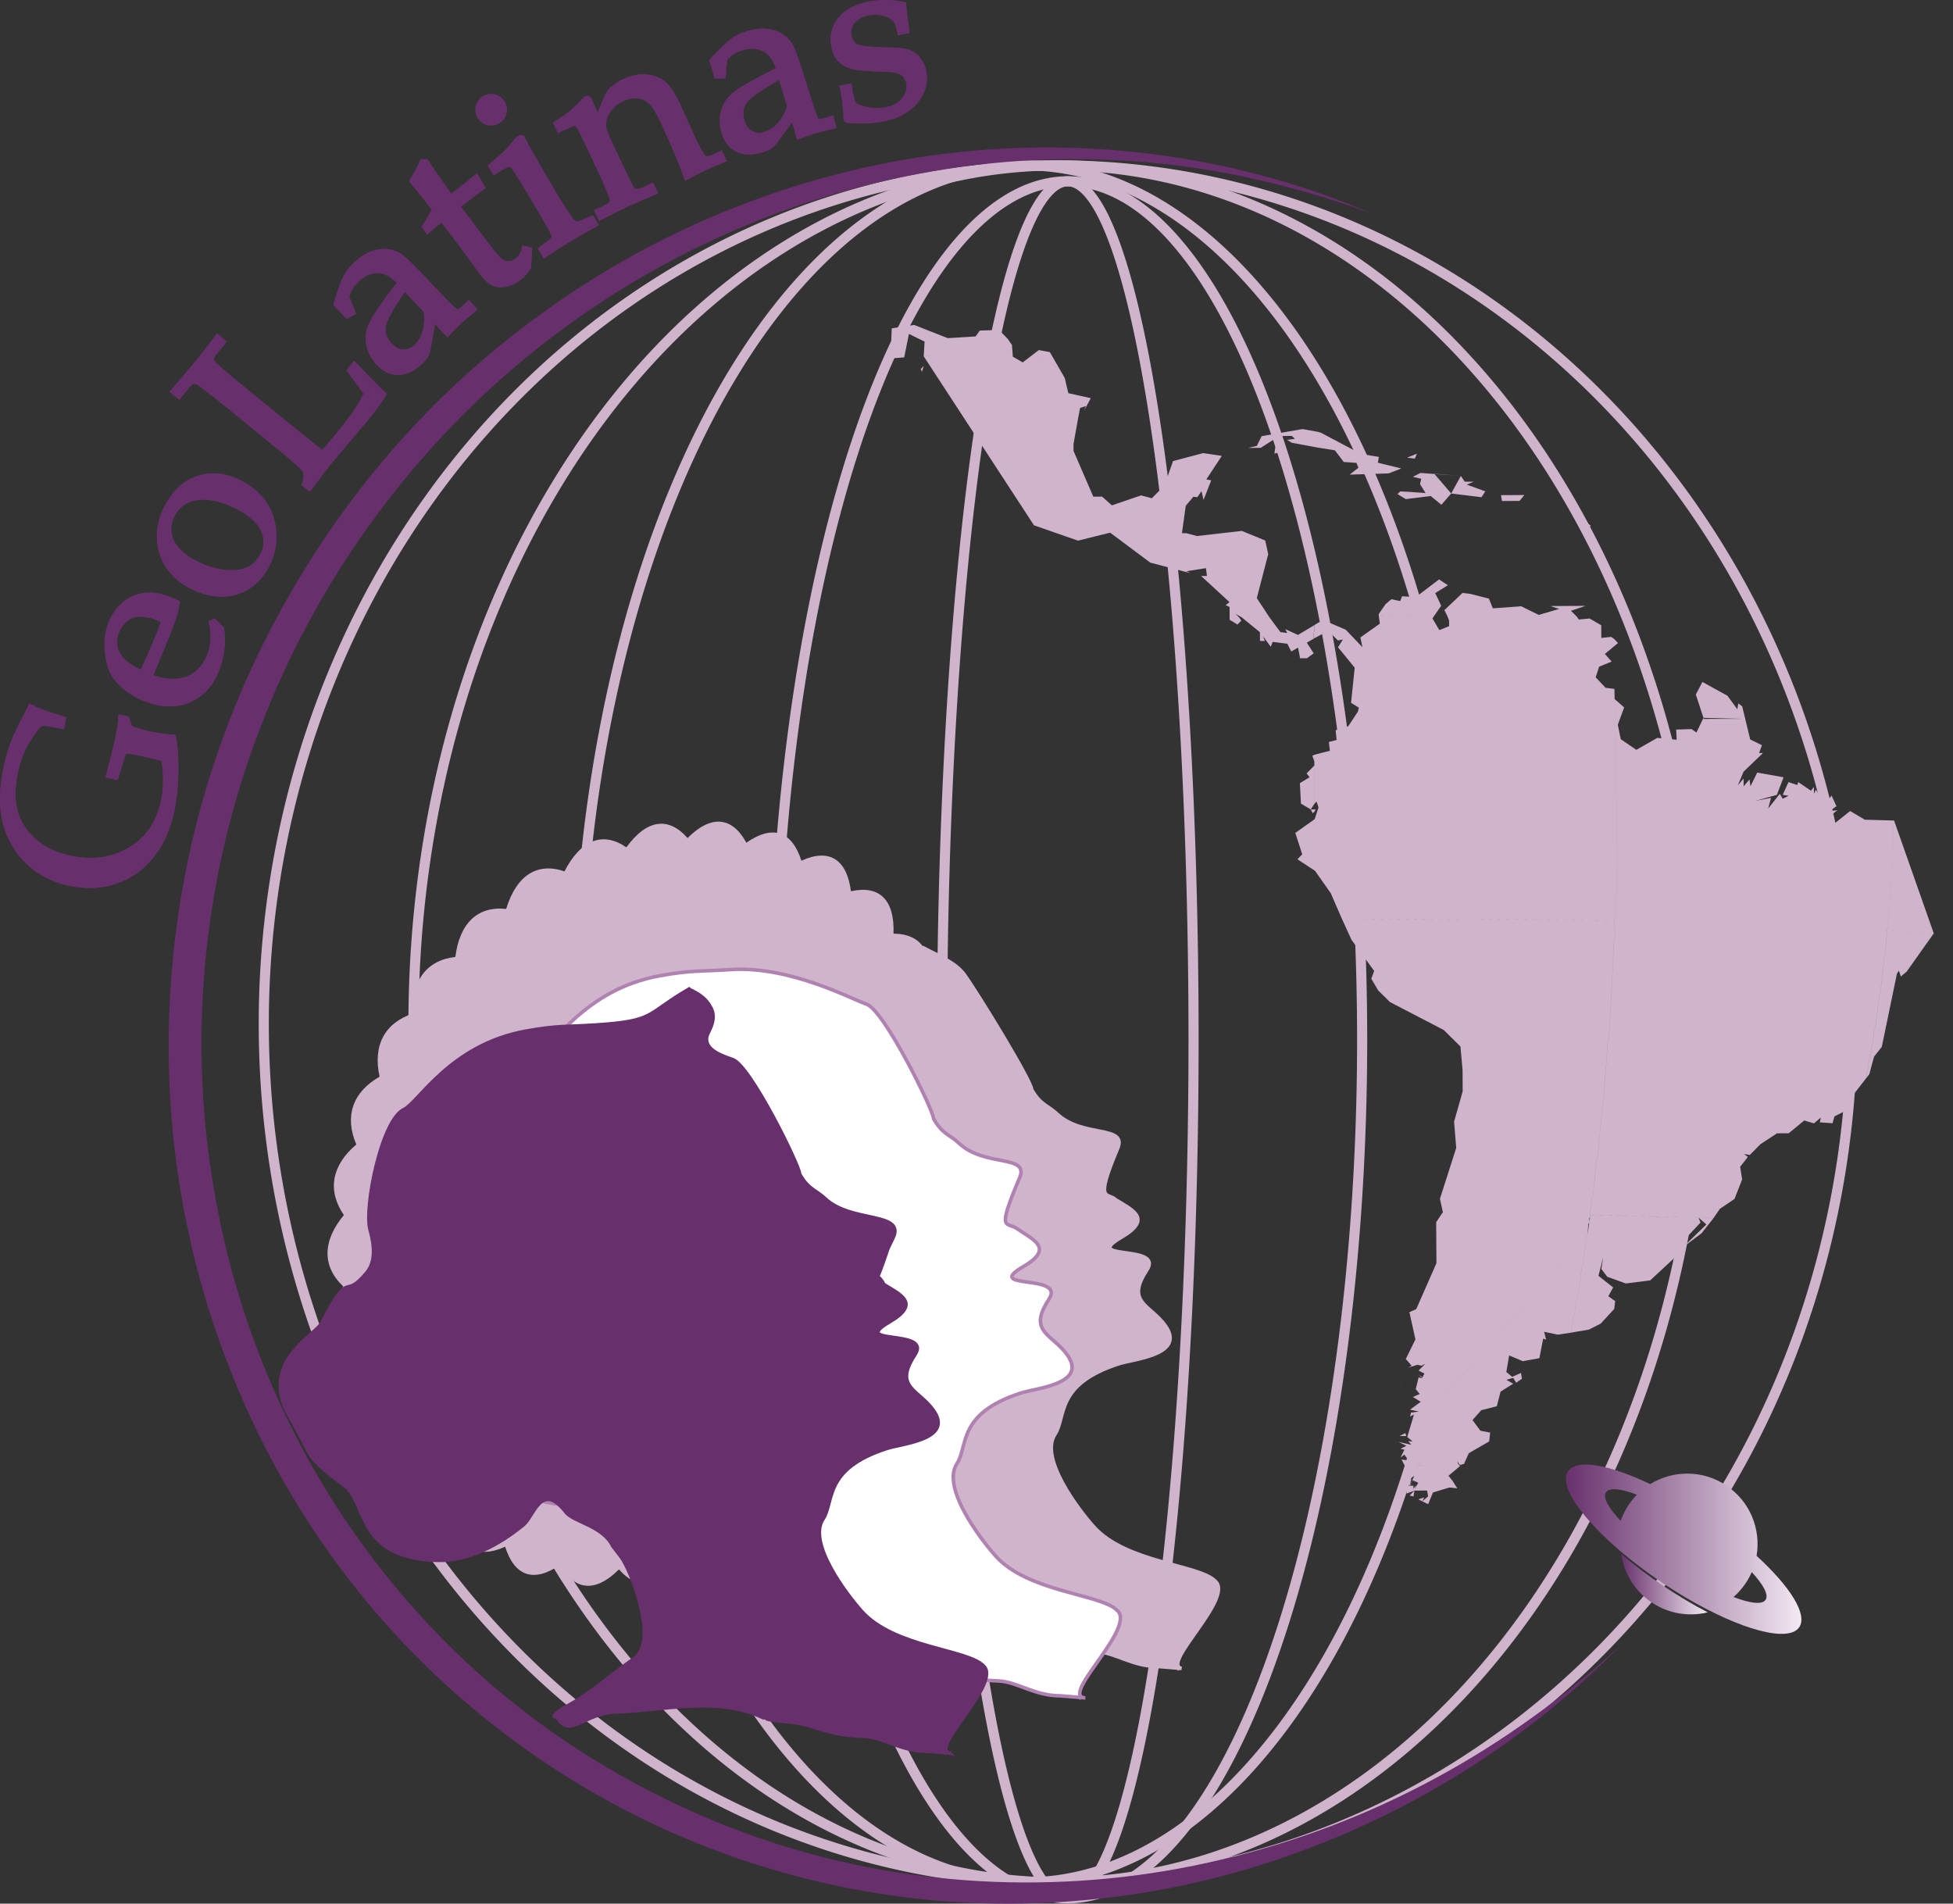 <?xml version="1.0" encoding="UTF-8" standalone="no"?>
<svg
   xmlns:dc="http://purl.org/dc/elements/1.1/"
   xmlns:cc="http://creativecommons.org/ns#"
   xmlns:rdf="http://www.w3.org/1999/02/22-rdf-syntax-ns#"
   xmlns:svg="http://www.w3.org/2000/svg"
   xmlns="http://www.w3.org/2000/svg"
   xmlns:sodipodi="http://sodipodi.sourceforge.net/DTD/sodipodi-0.dtd"
   xmlns:inkscape="http://www.inkscape.org/namespaces/inkscape"
   version="1.1"
   width="273.639"
   height="266.695"
   id="svg2000"
   viewBox="0 0 273.639 266.695"
   sodipodi:docname="geolatinas.svg"
   inkscape:version="1.0.1 (3bc2e813f5, 2020-09-07)">
  <rect x="0" y="0" width="273.639" height="266.695" fill="#333333" stroke="none"/>
  <defs
     id="defs2004" />
  <sodipodi:namedview
     pagecolor="#ffffff"
     bordercolor="#666666"
     borderopacity="1"
     objecttolerance="10"
     gridtolerance="10"
     guidetolerance="10"
     inkscape:pageopacity="0"
     inkscape:pageshadow="2"
     inkscape:window-width="1920"
     inkscape:window-height="1027"
     id="namedview2002"
     showgrid="false"
     inkscape:zoom="1.4141206"
     inkscape:cx="290.7997"
     inkscape:cy="141.72721"
     inkscape:window-x="0"
     inkscape:window-y="25"
     inkscape:window-maximized="1"
     inkscape:current-layer="svg2000"
     fit-margin-top="0"
     fit-margin-left="0"
     fit-margin-right="0"
     fit-margin-bottom="0"
     inkscape:pagecheckerboard="false" />
  <g
     id="Layer1000"
     transform="translate(-129.111,-84.696)">
    <path
       d="M 278.721,110.098 A 17.621,120.271 0 0 1 296.343,230.37 17.621,120.271 0 1 1 278.721,110.098 Z"
       style="fill:none;fill-opacity:0;stroke:#d0b4cc;stroke-width:1.417;stroke-linecap:butt;stroke-linejoin:miter;stroke-dasharray:none"
       id="path1896" />
    <path
       d="M 278.721,110.098 A 41.242,120.271 0 0 1 319.964,230.37 41.242,120.271 0 1 1 278.721,110.098 Z"
       style="fill:none;fill-opacity:0;stroke:#d0b4cc;stroke-width:1.417;stroke-linecap:butt;stroke-linejoin:miter;stroke-dasharray:none"
       id="path1898" />
  </g>
  <g
     id="Layer1001"
     transform="translate(-129.111,-84.696)">
    <path
       d="M 277.355,107.868 A 111.286,120.271 0 0 1 388.642,228.14 111.286,120.271 0 1 1 277.355,107.868 Z"
       style="fill:none;fill-opacity:0;stroke:#d0b4cc;stroke-width:1.417;stroke-linecap:butt;stroke-linejoin:miter;stroke-dasharray:none"
       id="path1901" />
    <path
       d="m 277.414,107.868 a 90.369,120.271 0 0 1 90.369,120.271 90.369,120.271 0 1 1 -90.369,-120.271 z"
       style="fill:none;fill-opacity:0;stroke:#d0b4cc;stroke-width:1.417;stroke-linecap:butt;stroke-linejoin:miter;stroke-dasharray:none"
       id="path1903" />
    <path
       d="M 272.814,107.868 A 62.808,120.271 0 0 1 335.622,228.14 62.808,120.271 0 1 1 272.814,107.868 Z"
       style="fill:none;fill-opacity:0;stroke:#d0b4cc;stroke-width:1.417;stroke-linecap:butt;stroke-linejoin:miter;stroke-dasharray:none"
       id="path1905" />
    <g
       id="Layer1002">
      <path
         d="m 355.719,205.894 -0.133,0.275 0.022,3.688 -0.135,0.275 0.018,3.007 -0.135,0.273 8e-4,0.274 2.325,-0.016 0.41,0.133 4.509,-0.027 0.276,0.136 4.099,-0.025 0.273,0.134 3.554,-0.021 0.274,0.136 3.416,-0.021 0.274,0.132 3.006,-0.018 0.139,0.138 3.005,-0.018 0.275,0.134 2.324,-0.013 0.272,0.135 2.598,-0.016 0.273,0.134 2.324,-0.013 0.274,0.133 2.05,-0.012 0.274,0.136 1.913,-0.011 0.135,-0.276 -0.008,-1.228 0.137,-0.274 -0.007,-1.231 0.133,-0.271 -0.008,-1.233 0.138,-0.274 -0.011,-1.639 0.134,-0.276 -0.01,-1.775 0.135,-0.274 -0.015,-2.459 0.132,-0.41 -0.018,-3.007 0.136,-0.275 -0.003,-0.409 -0.138,8e-4 -3.961,-0.113 -2.059,-1.216 -2.583,2.064 0.125,-1.641 0.681,-0.552 -1.092,0.144 0.953,-0.689 -0.693,-1.498 -0.677,0.958 -0.281,-1.226 -0.272,0.411 0.135,-0.411 -0.546,0.277 -0.552,-0.818 -0.271,0.549 -0.005,-0.956 -0.406,0.548 -1.785,-1.219 -0.135,0.41 -1.231,-0.401 -0.81,1.779 0.823,0.133 -0.819,0.414 -0.414,-0.679 -1.628,2.059 0.4,-1.506 -2.183,0.424 3.002,-0.838 0.941,-2.465 -3.694,-0.66 -0.945,1.917 -0.141,-0.955 -0.814,0.961 -0.006,-1.093 -0.813,0.961 0.806,-1.918 2.718,-2.612 -0.545,0.004 0.403,-1.096 -1.646,-0.811 -1.122,-4.637 -0.549,-0.408 -0.131,0.822 -1.387,-1.899 -3.506,-1.931 -0.925,1.764 1.12,3.414 5.531,-0.005 -5.578,-0.144 -0.988,2.055 -0.69,-0.482 -2.146,0.071 0.065,1.422 -2.717,-0.259 -2.931,1.674 -2.185,-1.493 -0.414,-2.025 0.891,-2.423 -1.334,-1.177 -0.031,-1.413 -1.238,-0.163 -1.387,-1.463 0.483,-1.492 1.751,-0.719 -0.944,-1.067 1.838,-1.527 -0.559,-0.59 z m -0.467,-31.702 v 0 l -0.409,-0.27 -1.368,0.144 -0.01,-1.776 -1.647,-0.946 -1.502,0.146 -0.274,-0.41 -2.87,0.018 -0.275,-0.135 -10.113,0.062 -0.41,-0.135 -4.511,0.027 0.279,0.683 0.005,0.82 -1.363,0.554 -0.967,-1.633 0.271,-0.414 -7.789,0.048 0.145,1.093 -2.723,1.931 0.281,1.365 -2.337,-2.445 -2.194,-0.944 -1.503,-0.128 -0.681,0.414 0.006,0.821 -0.135,0.411 0.004,0.681 2.043,-1.105 1.374,1.357 0.684,-0.139 -0.678,1.096 2.339,2.855 -0.514,4.922 1.095,0.676 -0.132,0.549 -1.355,2.058 -1.772,0.556 0.143,1.367 -1.089,0.279 0.143,1.23 -2.184,0.561 0.041,6.832 0.273,-0.276 0.279,0.819 -0.537,1.644 0.045,7.242 2.205,3.128 1.662,3.818 1.776,-0.011 0.408,-0.14 9.292,-0.057 0.275,0.136 15.031,-0.092 0.275,0.135 7.38,-0.046 0.273,0.136 3.415,-0.02 -8e-4,-0.274 0.135,-0.273 -0.018,-3.007 0.135,-0.275 -0.022,-3.688 0.133,-0.275 z m -25.164,-3.264 v 0 l 0.949,-1.37 -0.831,-1.773 1.77,-1.103 -1.236,-0.813 -3.263,2.481 -1.917,-0.125 -0.268,0.683 -1.23,-0.264 -0.817,0.688 -0.948,1.372 0.002,0.273 z m 3.944,-3.166 v 0 l -2.545,2.414 0.376,0.742 4.511,-0.027 0.41,0.135 10.113,-0.062 0.275,0.135 2.87,-0.018 -0.826,-0.814 2.045,-0.694 -4.92,0.029 1.232,0.402 -2.864,0.838 -2.467,-1.214 -3.962,0.297 -0.556,-1.364 -2.602,-0.667 z m -20.715,31.694 v 0 l -2.72,1.929 0.974,3 -0.678,0.687 2.469,1.626 z m -0.009,-1.367 v 0 l -0.545,0.003 0.278,0.545 0.27,-0.275 z m -0.037,-6.149 v 0 l -1.086,1.101 0.415,0.543 -1.361,0.83 0.152,2.868 1.372,0.811 0.54,-0.823 z m -0.009,-1.502 v 0 l -0.271,0.138 0.278,0.817 z m 0.049,7.925 v 0 l 0.135,-0.273 -0.137,-8e-4 z m 62.555,-5.438 v 0 l 0.68,-0.825 -1.367,0.146 z m 0.68,-0.825 v 0 l -1.367,0.146 0.688,0.679 z m 23.51,23.362 v 0 l 2.302,-3.431 0.394,-2.599 -0.43,-3.55 -0.553,-0.817 -2.599,-0.533 -2.068,-2.856 -2.61,-2.033 0.003,0.409 -0.136,0.275 0.018,3.007 -0.132,0.41 0.015,2.459 -0.135,0.274 0.01,1.775 -0.134,0.276 0.011,1.639 -0.138,0.274 0.008,1.233 -0.133,0.271 0.007,1.231 -0.137,0.274 0.008,1.228 -0.135,0.276 0.276,0.133 2.048,-0.014 0.276,0.137 1.638,-0.009 0.41,0.133 1.504,-0.009 z m 2.302,-3.431 v 0 l 0.394,-2.599 -0.43,-3.55 -0.553,-0.817 -2.599,-0.533 -2.068,-2.856 -2.61,-2.033 5.564,15.818 z m -49.753,42.939 v 0 l 3.554,-0.022 0.273,0.135 4.373,-0.026 0.273,0.135 3.827,-0.023 0.275,0.135 3.279,-0.021 0.275,0.136 0.411,-0.003 0.947,-1.372 2.041,-1.379 1.076,-2.739 -0.283,-1.776 1.085,-1.373 -0.547,-0.405 0.817,0.131 1.494,-1.513 2.315,-1.518 1.64,-0.009 2.175,-1.791 1.368,0.403 0.954,-0.827 -0.135,0.685 1.778,0.125 0.268,-0.957 1.906,-0.97 -0.005,-1.092 2.441,-3.158 0.133,-0.412 -0.002,-0.273 0.135,-0.273 -10e-4,-0.274 0.134,-0.274 -0.004,-0.682 0.136,-0.276 -0.002,-0.275 0.134,-0.273 -0.002,-0.41 0.134,-0.272 -0.003,-0.546 0.134,-0.277 -0.002,-0.407 0.135,-0.277 -0.004,-0.544 0.135,-0.412 -0.004,-0.546 0.135,-0.275 -0.002,-0.274 0.132,-0.409 -0.004,-0.546 0.137,-0.276 -0.005,-0.683 0.134,-0.272 -0.005,-0.684 0.136,-0.273 -0.004,-0.549 0.134,-0.41 -0.003,-0.544 0.134,-0.275 -0.004,-0.683 0.133,-0.275 -0.004,-0.683 0.134,-0.273 -0.005,-0.957 0.135,-0.275 -0.004,-0.545 0.133,-0.412 -0.005,-0.819 0.135,-0.411 -0.005,-0.819 0.133,-0.412 -0.006,-0.957 0.135,-0.273 -0.006,-0.955 -1.913,0.011 -0.274,-0.136 -2.05,0.012 -0.274,-0.133 -2.324,0.013 -0.273,-0.134 -2.598,0.016 -0.272,-0.135 -2.324,0.013 -0.275,-0.134 -3.005,0.018 -0.139,-0.138 -3.006,0.018 -0.274,-0.132 -3.416,0.021 -0.274,-0.136 -3.554,0.021 -0.273,-0.134 -4.099,0.025 -0.276,-0.136 -4.509,0.027 -0.41,-0.133 -2.325,0.016 0.015,2.459 -0.132,0.409 0.013,2.188 -0.135,0.273 0.012,1.914 -0.136,0.275 0.012,1.913 -0.136,0.272 0.012,1.915 -0.134,0.275 0.009,1.502 -0.134,0.41 0.009,1.505 -0.134,0.273 0.007,1.23 -0.137,0.277 0.009,1.228 -0.133,0.411 0.007,1.23 -0.135,0.274 0.007,1.23 -0.135,0.272 0.008,1.23 -0.135,0.277 0.007,1.228 -0.134,0.275 0.006,0.955 -0.134,0.275 0.007,1.23 -0.135,0.273 0.005,0.822 -0.133,0.408 0.005,0.82 -0.137,0.278 0.006,0.955 -0.134,0.274 0.006,0.958 -0.138,0.271 0.006,0.82 -0.133,0.275 0.005,0.956 -0.136,0.273 0.004,0.547 -0.134,0.273 0.006,0.959 -0.135,0.275 0.004,0.82 -0.135,0.272 0.004,0.684 -0.136,0.274 0.003,0.545 -0.133,0.276 0.006,0.819 -0.135,0.273 0.004,0.684 0.548,-0.004 z m -35.374,-41.327 v 0 l 1.247,2.725 3.171,4.355 -0.404,1.095 0.968,1.634 1.649,1.629 7.54,3.918 2.336,2.309 0.294,3.279 0.018,3.007 -1.204,4.242 0.296,3.687 -2.279,7.12 0.42,1.911 -0.136,0.139 0.274,0.136 12.299,-0.076 0.138,0.134 6.695,-0.04 0.273,0.133 1.093,-0.006 -0.004,-0.684 0.135,-0.273 -0.006,-0.819 0.133,-0.276 -0.003,-0.545 0.136,-0.274 -0.004,-0.684 0.135,-0.272 -0.004,-0.82 0.135,-0.275 -0.006,-0.959 0.134,-0.273 -0.004,-0.547 0.136,-0.273 -0.005,-0.956 0.133,-0.275 -0.006,-0.82 0.138,-0.271 -0.006,-0.958 0.134,-0.274 -0.006,-0.955 0.137,-0.278 -0.005,-0.82 0.133,-0.408 -0.005,-0.822 0.135,-0.273 -0.007,-1.23 0.134,-0.275 -0.006,-0.955 0.134,-0.275 -0.007,-1.228 0.135,-0.277 -0.008,-1.23 0.135,-0.272 -0.007,-1.23 0.135,-0.274 -0.007,-1.23 0.133,-0.411 -0.009,-1.228 0.137,-0.277 -0.007,-1.23 0.134,-0.273 -0.009,-1.505 0.134,-0.41 -0.009,-1.502 0.134,-0.275 -0.012,-1.915 0.136,-0.272 -0.012,-1.913 0.136,-0.275 -0.012,-1.914 0.135,-0.273 -0.013,-2.188 0.132,-0.409 -0.015,-2.459 -3.415,0.02 -0.273,-0.136 -7.38,0.046 -0.275,-0.135 -15.031,0.092 -0.275,-0.136 -9.292,0.057 -0.408,0.14 z m 73.247,22.239 v 0 l 0.542,-0.686 0.668,-2.465 1.085,-1.375 2.123,-10.26 0.271,-0.413 0.278,0.817 0.815,-0.688 3.796,-5.352 -0.411,-0.134 -1.504,0.009 -0.41,-0.133 -1.638,0.009 -0.276,-0.137 -2.048,0.014 -0.276,-0.133 0.006,0.955 -0.135,0.273 0.006,0.957 -0.133,0.412 0.005,0.819 -0.135,0.411 0.005,0.819 -0.133,0.412 0.004,0.545 -0.135,0.275 0.005,0.957 -0.134,0.273 0.004,0.683 -0.133,0.275 0.004,0.683 -0.134,0.275 0.003,0.544 -0.134,0.41 0.004,0.549 -0.136,0.273 0.005,0.684 -0.134,0.272 0.005,0.683 -0.137,0.276 0.004,0.546 -0.132,0.409 0.002,0.274 -0.135,0.275 0.004,0.546 -0.135,0.412 0.004,0.544 -0.135,0.277 0.002,0.407 -0.134,0.277 0.003,0.546 -0.134,0.272 0.002,0.41 -0.134,0.273 0.002,0.275 -0.136,0.276 0.004,0.682 -0.134,0.274 0.001,0.274 -0.135,0.273 0.002,0.273 z m -63.627,53.819 v 0 l 0.137,-8e-4 z m -0.884,-10.517 v 0 l 0.817,-0.413 -0.015,-2.323 -0.819,0.005 -0.269,0.82 -0.399,1.641 z m 1.517,2.315 v 0 l 0.133,-0.684 -0.819,0.415 z m 2.282,-6.846 v 0 l 0.824,0.542 -0.819,0.141 z m -1.907,0.969 v 0 l -0.005,-0.683 0.549,0.542 z m -1.577,10.395 v 0 l 0.825,0.678 -0.684,-0.132 0.414,0.541 -1.779,-0.396 1.097,0.539 -0.817,0.416 0.547,0.132 -0.539,1.099 0.544,-0.415 0.551,0.817 -0.956,-0.13 0.276,0.544 1.093,-0.007 2.597,-0.015 0.411,0.134 3.552,-0.021 -0.14,-0.41 0.277,0.408 0.683,-0.004 0.673,-1.508 2.86,-1.655 0.131,-1.233 -1.37,-0.264 -1.103,-1.496 1.221,-1.374 2.185,-0.559 0.532,-2.054 1.771,-1.103 -0.962,-0.542 0.956,-0.279 0.414,0.682 0.817,-0.551 -0.142,-0.82 -1.225,0.552 -0.826,-0.676 0.396,-2.326 1.919,0.809 2.319,-0.424 0.531,-2.738 0.41,0.136 -0.279,-1.092 1.915,0.399 1.914,-0.288 -0.003,-0.546 0.132,-0.273 -0.002,-0.411 0.136,-0.273 -0.004,-0.546 0.136,-0.275 -0.005,-0.547 0.136,-0.274 -0.003,-0.408 0.134,-0.273 -0.003,-0.547 0.136,-0.273 -0.002,-0.275 0.132,-0.274 -0.004,-0.547 0.138,-0.137 -0.003,-0.547 0.134,-0.272 -0.003,-0.548 0.136,-0.273 -0.006,-0.82 0.135,-0.275 -0.005,-0.547 0.136,-0.274 -0.003,-0.409 0.135,-0.273 -0.004,-0.548 0.136,-0.275 -0.005,-0.545 0.136,-0.276 -0.004,-0.544 0.134,-0.276 -0.005,-0.819 0.136,-0.273 z m -0.275,-0.546 v 0 l -0.817,0.415 0.956,-0.006 z m 25.523,-27.759 v 0 l 0.125,-1.504 0.137,-0.276 -0.003,-0.545 0.133,-0.276 -8e-4,-0.135 -1.093,0.006 -0.273,-0.133 -6.695,0.04 -0.138,-0.134 -12.299,0.076 -0.274,-0.136 -0.812,1.233 0.037,5.739 -2.833,6.439 -0.955,0.418 0.844,3.819 -1.349,2.743 0.825,0.951 -0.544,0.278 1.364,-0.418 0.547,0.132 0.545,-0.278 -0.951,0.964 0.823,0.404 -0.27,0.548 -0.549,-0.406 0.549,0.542 -0.547,-0.134 -0.398,1.642 0.551,0.681 -0.955,0.415 1.098,0.68 -1.497,1.101 1.233,0.266 -1.094,0.144 -0.133,0.549 0.545,-0.28 -0.938,3.15 z m -25.561,21.472 v 0 l 0.817,-0.413 -0.015,-2.323 -0.819,0.005 -0.269,0.82 -0.399,1.641 z m 1.517,2.315 v 0 l 0.133,-0.684 -0.819,0.415 z m 2.282,-6.846 v 0 l 0.824,0.542 -0.819,0.141 z m -1.907,0.969 v 0 l -0.005,-0.683 0.549,0.542 z m 24.062,-20.647 v 0 l -0.392,2.737 -0.136,0.273 0.005,0.819 -0.134,0.276 0.004,0.544 -0.136,0.276 0.005,0.545 -0.136,0.275 0.004,0.548 -0.135,0.273 0.003,0.409 -0.136,0.274 0.005,0.547 -0.135,0.275 0.006,0.82 -0.136,0.273 0.003,0.548 -0.134,0.272 0.003,0.547 -0.138,0.137 0.004,0.547 -0.132,0.274 0.002,0.275 -0.136,0.273 0.003,0.547 -0.134,0.273 0.003,0.408 -0.136,0.274 0.005,0.547 -0.136,0.275 0.004,0.546 -0.136,0.273 0.002,0.411 -0.132,0.273 0.003,0.546 2.456,-0.423 1.635,-0.831 1.9,-2.06 0.131,-1.092 -0.961,-0.681 0.675,-1.234 -2.06,-1.628 0.668,-2.599 -0.262,1.64 0.826,1.089 2.602,0.94 3.414,-0.43 3.26,-3.025 1.216,-2.334 2.579,-2.747 -0.276,-0.682 1.098,0.95 -3.26,3.164 2.584,-1.929 1.63,-2.06 -0.411,0.003 -0.275,-0.136 -3.279,0.021 -0.275,-0.135 -3.827,0.023 -0.273,-0.135 -4.373,0.026 -0.273,-0.135 -4.449,0.027 z m -24.932,34.725 v 0 l 1.641,0.264 -1.365,0.281 0.004,0.548 -0.418,-1.093 z m 7.697,7.332 v 0 l 2.046,-0.558 -3.012,-1.074 -1.105,-1.909 -2.186,0.425 0.005,0.82 1.368,0.127 -1.087,0.83 1.369,0.536 -0.544,0.414 -0.003,-0.546 -0.408,0.274 -1.507,-0.536 0.96,0.541 -0.683,0.142 -0.14,-0.408 z m -7.529,-2.548 v 0 l 0.684,0.402 -0.277,-0.405 1.501,-0.694 -1.504,0.009 z m 2.6,1.077 v 0 l 0.824,0.404 -0.279,-0.954 z m -0.133,0.409 v 0 l -0.822,-0.404 8e-4,0.409 z m 3.925,-6.174 v 0 l 0.137,0.137 0.546,-0.141 z m -7.648,0.594 v 0 l 0.003,0.683 0.543,-0.687 0.413,0.409 -1.228,0.418 0.684,0.264 -0.404,0.69 0.821,0.677 -0.003,-0.681 0.279,0.681 -0.279,-0.819 0.959,0.404 -1.096,-0.539 0.68,-0.417 -0.269,0.551 0.822,0.405 -0.54,0.96 0.269,-0.685 -0.406,0.552 -0.002,-0.411 -0.958,0.005 0.008,1.093 1.091,-0.418 -0.679,0.69 0.548,0.132 0.131,-0.821 1.776,-0.01 0.141,0.818 -0.816,0.692 0.27,-0.547 -0.819,0.276 1.371,0.675 0.674,-1.644 2.32,-0.698 1.091,0.133 -0.688,-1.092 -0.821,0.005 0.821,-0.005 -0.55,-0.682 1.632,-1.373 -0.276,-0.272 -3.552,0.021 -0.411,-0.134 -2.46,0.015 1.641,0.264 -1.365,0.281 0.004,0.548 -0.418,-1.093 -1.093,0.007 0.276,0.544 z m 8.785,6.642 v 0 l 2.046,-0.558 -3.012,-1.074 -1.105,-1.909 -2.186,0.425 0.005,0.82 1.368,0.127 -1.087,0.83 1.369,0.536 -0.544,0.414 -0.003,-0.546 -0.408,0.274 -1.507,-0.536 0.96,0.541 -0.683,0.142 -0.14,-0.408 z m -7.529,-2.548 v 0 l 0.684,0.402 -0.277,-0.405 1.501,-0.694 -1.504,0.009 z m 2.6,1.077 v 0 l 0.824,0.404 -0.279,-0.954 z m -0.133,0.409 v 0 l -0.822,-0.404 8e-4,0.409 z"
         style="fill:#d0b4cc;fill-rule:evenodd"
         id="path1907" />
      <path
         d="m 274.66,133.739 -2.255,1.732 -1.383,-0.806 -0.125,-1.642 -0.574,-0.825 -1.216,-1.273 -2.714,0.08 -0.592,0.822 -3.904,0.244 -4.702,-1.854 -3.14,0.476 -0.167,4.216 1.367,-0.008 0.273,-0.138 0.273,-0.002 0.663,-3.284 2.192,1.079 -0.124,2.051 0.82,-0.005 0.409,-0.14 z m 33.014,14.507 v 0 l 0.956,-0.279 -0.278,-0.545 -0.547,-0.133 z m 6.131,-3.044 v 0 l -2.189,-0.397 -5.732,0.992 -0.676,1.37 -1.227,0.28 1.776,-0.01 2.587,-1.656 1.776,-0.011 0.414,0.409 -1.094,0.143 0.686,0.406 3.557,0.66 z m 18.637,8.632 v 0 l 4.241,0.52 0.542,-0.823 -2.602,-0.94 0.955,-0.417 -1.232,0.008 -0.551,-0.816 z m 9.574,1.035 v 0 l 0.678,-0.823 -3.279,0.02 0.143,0.819 z m 9.181,4.044 v 0 l 0.817,-0.55 -0.688,-0.542 -0.68,0.411 z m -23.839,-9.967 v 0 l 0.268,-0.686 -1.363,0.556 z m -13.675,-1.557 v 0 l 2.463,0.396 1.24,1.631 1.777,0.125 0.279,0.682 -1.224,0.965 5.465,-0.171 1.771,-0.693 -3.285,-0.801 0.134,-0.82 -2.465,-0.396 -5.619,-2.971 -0.413,-0.135 z m 18.759,6.445 v 0 l 4.241,0.52 0.542,-0.823 -2.602,-0.94 0.955,-0.417 -1.232,0.008 -0.551,-0.816 -5.667,-0.412 -1.066,0.548 1.182,0.271 -0.174,0.745 0.777,1.245 -3.537,-0.229 -0.392,0.381 1.152,0.705 3.509,-0.432 1.487,1.226 z m 9.574,1.035 v 0 l 0.678,-0.823 -3.279,0.02 0.143,0.819 z m 9.181,4.044 v 0 l 0.817,-0.55 -0.688,-0.542 -0.68,0.411 z m -23.839,-9.967 v 0 l 0.268,-0.686 -1.363,0.556 z m 5.086,4.888 v 0 l 4.239,0.52 0.542,-0.823 -2.602,-0.94 0.955,-0.417 -1.232,0.008 -0.551,-0.816 -3.727,-0.301 z m -18.761,-6.445 v 0 l 0.121,-2.187 z m 28.333,7.48 v 0 l 0.678,-0.823 -3.279,0.02 0.142,0.819 z m 9.181,4.044 v 0 l 0.817,-0.551 -0.688,-0.541 -0.679,0.412 z m -23.839,-9.967 v 0 l 0.268,-0.686 -1.363,0.556 z m -73.469,-14.037 v 0 l 0.002,0.41 1.654,2.175 -0.812,1.098 0.411,0.408 -1.504,0.008 1.377,1.633 0.817,-0.552 0.966,1.634 -0.67,2.327 2.337,2.172 0.143,1.229 1.091,-0.69 -0.148,-1.501 -1.231,-0.54 -0.025,-3.963 -1.243,-2.042 0.13,-1.231 -1.383,-2.723 z m 4.644,-0.301 v 0 l 0.011,1.776 0.967,1.77 0.958,-0.006 -0.405,1.096 1.788,1.766 -0.813,1.098 1.783,1.082 0.005,0.684 2.478,3.129 0.837,2.726 -0.948,1.373 0.55,0.27 -0.956,0.417 0.279,0.682 2.89,3.262 2.736,0.529 1.376,1.359 1.916,0.672 z m -0.398,1.778 v 0 l 0.14,0.41 0.268,-0.821 z m 0.14,0.41 v 0 l 0.268,-0.821 -0.407,0.411 z m 1.488,-2.332 v 0 l -0.409,0.14 -0.82,0.005 0.011,1.776 0.967,1.77 0.958,-0.006 -0.405,1.096 1.788,1.766 -0.813,1.098 1.783,1.082 0.005,0.684 2.478,3.129 0.837,2.726 -0.948,1.373 0.55,0.27 -0.956,0.417 0.279,0.682 2.89,3.262 2.736,0.529 1.376,1.359 1.916,0.672 -0.004,-0.411 0.135,-0.274 3.434,-19.699 -0.002,-0.273 0.133,-0.275 -0.003,-0.546 0.134,-0.274 -3.42,-1.98 0.135,-0.274 -0.003,-0.273 0.135,-0.274 z m -5.873,0.446 v 0 l 0.002,0.41 1.654,2.175 -0.812,1.098 0.411,0.408 -1.504,0.008 1.377,1.633 0.817,-0.552 0.966,1.634 -0.67,2.327 2.337,2.172 0.143,1.229 1.091,-0.69 -0.148,-1.501 -1.231,-0.54 -0.025,-3.963 -1.243,-2.042 0.13,-1.231 -1.383,-2.723 -0.273,0.002 -0.273,0.138 z m 4.246,1.476 v 0 l 0.14,0.41 0.268,-0.821 z m 44.624,34.85 v 0 l -0.548,-0.544 0.959,0.542 3.826,-0.024 -1.792,-2.722 1.6,-6.158 -0.419,-1.912 -3.289,-1.346 -6.281,0.721 -1.506,-0.401 -0.596,0.007 0.537,-3.846 1.064,-1.266 0.558,0.059 0.587,-0.844 0.281,1.229 1.078,-2.741 -0.686,-0.132 2.167,-3.293 -2.6,-0.394 -4.23,1.119 -1.207,3.423 -1.767,1.787 -1.505,-0.401 -4.091,1.393 -1.373,-1.221 -1.229,0.007 -2.773,-6.406 -0.005,-0.955 0.661,-3.695 0.263,-1.368 0.818,-0.279 -0.269,0.684 0.947,-1.781 -3.143,-0.699 -0.503,-2.126 -2.082,-3.623 -1.55,-0.291 -0.135,0.274 0.003,0.273 -0.135,0.274 3.42,1.98 -0.134,0.274 0.003,0.546 -0.133,0.275 0.002,0.273 -3.434,19.699 -0.135,0.274 0.004,0.411 6.164,2.147 4.501,-1.12 5.628,4.201 5.612,1.471 -0.549,-0.272 2.732,-0.426 0.142,1.093 -0.819,0.005 3.983,3.665 -0.542,0.413 0.548,0.271 0.008,1.504 z m 10.417,4.991 v 0 l -0.965,-1.496 0.953,-0.554 -0.004,-0.681 0.135,-0.411 -0.006,-0.821 -2.316,1.382 -1.781,-0.809 0.277,0.542 -0.956,-0.129 -1.516,-2.041 -3.826,0.024 0.137,0.134 2.335,1.9 0.008,1.228 0.682,-0.005 -0.277,-0.68 1.103,1.496 0.269,-0.684 2.05,0.26 0.555,1.088 0.952,-0.551 0.283,1.5 0.957,-0.005 z m -11.783,-4.982 v 0 l 0.003,0.273 1.096,0.676 0.544,-0.55 -0.277,-0.407 z"
         style="fill:#d0b4cc;fill-rule:evenodd"
         id="path1909" />
    </g>
    <g
       id="Layer1003">
      <path
         d="m 356.342,315.04 c -15.074,15.469 -34.515,26.725 -55.546,32.373 -10.528,2.791 -21.458,4.133 -32.387,3.963 -10.931,-0.162 -21.846,-1.931 -32.318,-5.155 -20.965,-6.416 -40.043,-18.949 -54.348,-35.654 -14.335,-16.7 -23.762,-37.453 -27.356,-59.133 -3.572,-21.7 -1.282,-44.309 6.5,-64.843 7.779,-20.493 20.782,-39.082 37.7,-53.006 8.433,-6.977 17.761,-12.869 27.711,-17.381 9.947,-4.514 20.478,-7.711 31.236,-9.422 21.52,-3.393 43.905,-0.718 63.755,7.819 -10.136,-3.704 -20.685,-6.216 -31.381,-7.159 -10.691,-0.952 -21.486,-0.396 -31.985,1.592 -21.029,3.881 -40.851,13.502 -56.993,27.334 -8.066,6.924 -15.223,14.883 -21.276,23.601 -6.042,8.719 -10.972,18.215 -14.633,28.168 -7.389,19.871 -9.549,41.652 -6.038,62.54 3.377,20.897 12.431,40.873 26.113,57.041 6.811,8.101 14.769,15.243 23.574,21.143 8.811,5.887 18.426,10.606 28.518,13.909 20.192,6.618 42.264,7.417 63.055,2.443 10.409,-2.432 20.509,-6.274 29.956,-11.376 4.725,-2.548 9.282,-5.417 13.646,-8.563 4.377,-3.129 8.553,-6.55 12.498,-10.232 z"
         style="fill:#67306c;fill-rule:evenodd"
         id="path1912" />
    </g>
    <g
       id="Layer1004">
      <path
         d="m 174.261,148.265 c 0.724,-0.802 1.409,-1.592 2.05,-2.379 1.305,-1.591 2.287,-2.879 2.933,-3.851 0.44,-0.685 0.854,-1.431 1.222,-2.242 l -2.364,-3.207 0.656,-0.809 c 1.435,1.522 2.795,2.907 4.097,4.165 -0.503,0.862 -1.294,1.95 -2.378,3.273 l -5.031,5.967 c -0.675,0.811 -1.657,2.11 -2.979,3.903 l -0.675,-0.55 c 0.261,-0.913 0.268,-1.572 0.031,-1.969 -0.242,-0.401 -1.529,-1.555 -3.869,-3.462 l -6.97,-5.691 c -2.539,-2.069 -3.996,-3.16 -4.387,-3.28 -0.389,-0.113 -0.817,0.108 -1.282,0.672 l -1.133,1.386 -0.805,-0.655 c 1.698,-1.978 2.817,-3.285 3.358,-3.947 0.72,-0.885 1.666,-2.091 2.84,-3.646 l 0.806,0.661 -1.282,1.568 c -0.364,0.446 -0.467,0.842 -0.305,1.166 0.163,0.328 1.182,1.266 3.066,2.802 l 8.077,6.595 3.611,2.885 z"
         style="fill:#67306c;fill-rule:evenodd;stroke:#67306c;stroke-width:0.709;stroke-linecap:butt;stroke-linejoin:miter;stroke-dasharray:none"
         id="path1915" />
      <path
         d="m 177.724,128.933 -0.731,-0.821 -0.784,-0.821 0.626,-1.958 c 0.285,-0.886 0.594,-1.595 0.921,-2.135 0.332,-0.537 0.747,-1.041 1.249,-1.508 1.104,-1.027 2.225,-1.603 3.369,-1.732 1.14,-0.13 2.129,0.131 2.982,0.771 0.624,0.493 2.009,1.874 4.144,4.14 2.006,2.138 3.153,3.277 3.441,3.437 0.286,0.15 0.587,0.078 0.91,-0.22 l 0.932,-0.866 0.727,0.791 c -0.958,0.796 -1.621,1.359 -1.978,1.693 -0.458,0.418 -1.038,1.001 -1.746,1.744 l -0.973,-1.081 c -0.318,-0.338 -0.643,-0.687 -0.977,-1.031 l -0.736,4.211 c -0.065,0.372 -0.179,0.698 -0.337,0.964 -0.149,0.264 -0.423,0.579 -0.804,0.922 -1.04,0.966 -2.064,1.44 -3.085,1.434 -1.013,-0.002 -1.921,-0.438 -2.711,-1.302 -0.742,-0.808 -1.208,-1.696 -1.379,-2.657 -0.173,-0.969 -0.031,-1.933 0.424,-2.879 0.449,-0.956 1.765,-2.877 3.956,-5.754 -0.95,-1.002 -1.882,-1.552 -2.775,-1.661 -1.132,-0.127 -2.207,0.275 -3.217,1.207 -0.382,0.354 -0.704,0.738 -0.958,1.139 -0.248,0.406 -0.432,0.84 -0.548,1.297 0.302,0.787 0.598,1.536 0.893,2.238 z m 8.1,-3.946 v 0 c -1.784,2.543 -2.788,4.301 -2.995,5.276 -0.216,0.979 0.081,1.907 0.903,2.795 0.547,0.596 1.16,0.91 1.832,0.953 0.673,0.036 1.283,-0.199 1.826,-0.702 0.611,-0.551 1.03,-1.259 1.271,-2.095 0.232,-0.844 0.294,-1.832 0.178,-2.963 l -2.487,-2.648 z"
         style="fill:#67306c;fill-rule:evenodd;stroke:#67306c;stroke-width:0.709;stroke-linecap:butt;stroke-linejoin:miter;stroke-dasharray:none"
         id="path1917" />
      <path
         d="m 193.184,113.585 3.88,5.134 c 1.014,1.335 1.7,2.153 2.068,2.464 0.373,0.31 0.776,0.467 1.196,0.478 0.422,0.011 0.839,-0.142 1.249,-0.452 0.253,-0.193 0.468,-0.431 0.626,-0.701 0.169,-0.281 0.294,-0.61 0.381,-0.987 l 0.725,0.171 -0.139,2.468 c -0.211,0.302 -0.432,0.58 -0.655,0.83 -0.225,0.249 -0.468,0.476 -0.71,0.654 -0.649,0.485 -1.278,0.784 -1.909,0.901 -0.615,0.106 -1.177,0.049 -1.656,-0.176 -0.48,-0.212 -1.012,-0.696 -1.57,-1.449 l -1.859,-2.567 -3.765,-4.982 c -0.674,0.506 -1.351,1.058 -2.025,1.655 l -0.414,-0.548 c 0.545,-0.844 1.019,-1.667 1.431,-2.446 -0.946,-1.24 -2.012,-2.562 -3.173,-3.973 0.689,-1.196 1.172,-2.099 1.419,-2.7 l 0.543,0.006 c 0.445,0.729 1.587,2.388 3.43,4.992 1.065,-0.807 1.922,-1.474 2.571,-2.004 l 1.016,-0.835 0.85,1.416 -0.542,0.389 -2.504,1.907 z"
         style="fill:#67306c;fill-rule:evenodd;stroke:#67306c;stroke-width:0.709;stroke-linecap:butt;stroke-linejoin:miter;stroke-dasharray:none"
         id="path1919" />
      <path
         d="m 196.98,98.478 c 0.428,-0.258 0.895,-0.329 1.389,-0.207 0.496,0.125 0.878,0.407 1.14,0.845 0.268,0.442 0.339,0.902 0.214,1.395 -0.125,0.495 -0.409,0.871 -0.832,1.128 -0.441,0.263 -0.914,0.343 -1.401,0.222 -0.499,-0.119 -0.875,-0.399 -1.136,-0.84 -0.265,-0.432 -0.34,-0.896 -0.211,-1.401 0.115,-0.491 0.401,-0.871 0.838,-1.14 z m 4.826,5.519 v 0 l 0.466,0.011 c 0.363,0.732 0.79,1.534 1.281,2.387 1.587,2.763 2.772,4.794 3.556,6.097 0.742,1.215 1.412,2.234 2.005,3.043 0.246,0.311 0.478,0.49 0.696,0.537 0.217,0.046 0.61,-0.057 1.185,-0.313 l 1.032,-0.446 0.486,0.805 c -1.409,0.772 -2.673,1.489 -3.797,2.174 -1.108,0.665 -2.213,1.372 -3.302,2.108 l -0.486,-0.803 1.131,-0.861 c 0.453,-0.324 0.689,-0.583 0.718,-0.792 0.021,-0.191 -0.18,-0.685 -0.619,-1.472 -0.671,-1.221 -1.636,-2.876 -2.897,-4.966 -0.875,-1.459 -1.577,-2.565 -2.104,-3.326 -0.19,-0.275 -0.391,-0.431 -0.615,-0.464 -0.22,-0.035 -0.585,0.101 -1.096,0.403 l -1.048,0.638 -0.491,-0.8 c 1.039,-0.858 1.786,-1.519 2.244,-1.987 0.451,-0.468 1.004,-1.123 1.656,-1.974 z"
         style="fill:#67306c;fill-rule:evenodd;stroke:#67306c;stroke-width:0.709;stroke-linecap:butt;stroke-linejoin:miter;stroke-dasharray:none"
         id="path1921" />
      <path
         d="m 212.849,101.322 1.308,-3.051 c 0.147,-0.355 0.347,-0.665 0.59,-0.91 0.552,-0.524 1.155,-0.938 1.799,-1.241 1.065,-0.499 2.076,-0.713 3.044,-0.64 0.971,0.069 1.788,0.372 2.451,0.899 0.655,0.527 1.322,1.528 2.012,2.994 l 2.128,4.7 c 0.759,1.621 1.261,2.511 1.51,2.692 0.344,0.231 0.776,0.221 1.328,-0.03 l 1.064,-0.508 0.397,0.854 c -1.09,0.433 -2.021,0.835 -2.789,1.198 -0.752,0.347 -1.549,0.76 -2.381,1.228 -0.713,-2.017 -1.845,-4.666 -3.378,-7.95 -0.625,-1.314 -1.181,-2.201 -1.663,-2.646 -0.49,-0.439 -1.095,-0.702 -1.794,-0.785 -0.705,-0.08 -1.435,0.065 -2.207,0.42 -0.948,0.446 -1.648,1.066 -2.09,1.859 -0.44,0.806 -0.602,1.523 -0.479,2.184 0.083,0.43 0.503,1.462 1.266,3.095 0.846,1.806 1.652,3.485 2.41,5.02 0.222,0.46 0.428,0.713 0.615,0.776 0.359,0.113 0.821,0.027 1.388,-0.238 l 1.068,-0.496 0.397,0.85 c -1.712,0.729 -3.069,1.322 -4.061,1.792 -1.061,0.494 -2.25,1.087 -3.566,1.776 l -0.398,-0.847 1.074,-0.507 c 0.738,-0.347 1.091,-0.718 1.055,-1.107 -0.037,-0.397 -0.934,-2.488 -2.698,-6.241 -0.786,-1.689 -1.429,-3.003 -1.915,-3.945 -0.171,-0.306 -0.345,-0.486 -0.543,-0.535 -0.194,-0.056 -0.614,0.073 -1.267,0.375 l -1.068,0.499 -0.4,-0.853 c 0.805,-0.493 1.5,-0.988 2.097,-1.474 0.595,-0.489 1.232,-1.099 1.912,-1.847 0.075,-0.088 0.146,-0.144 0.231,-0.181 0.156,-0.071 0.29,0.002 0.395,0.229 l 0.248,0.575 z"
         style="fill:#67306c;fill-rule:evenodd;stroke:#67306c;stroke-width:0.709;stroke-linecap:butt;stroke-linejoin:miter;stroke-dasharray:none"
         id="path1923" />
      <path
         d="m 229.516,95.341 -0.294,-1.062 -0.344,-1.082 1.434,-1.474 c 0.641,-0.676 1.233,-1.176 1.766,-1.516 0.531,-0.339 1.124,-0.61 1.783,-0.798 1.443,-0.429 2.708,-0.456 3.784,-0.07 1.083,0.384 1.862,1.059 2.337,2.011 0.341,0.712 0.979,2.56 1.895,5.53 0.86,2.806 1.387,4.343 1.574,4.608 0.189,0.257 0.494,0.326 0.918,0.198 l 1.214,-0.354 0.305,1.028 c -1.215,0.292 -2.054,0.506 -2.526,0.644 -0.595,0.176 -1.364,0.441 -2.332,0.801 l -0.398,-1.402 c -0.135,-0.444 -0.275,-0.899 -0.423,-1.357 l -2.518,3.452 c -0.22,0.299 -0.471,0.546 -0.73,0.716 -0.246,0.173 -0.633,0.335 -1.133,0.478 -1.349,0.41 -2.48,0.384 -3.395,-0.073 -0.907,-0.452 -1.53,-1.245 -1.863,-2.364 -0.312,-1.058 -0.338,-2.058 -0.063,-3.005 0.277,-0.941 0.828,-1.739 1.654,-2.392 0.82,-0.656 2.851,-1.795 6.091,-3.422 -0.415,-1.312 -1.005,-2.22 -1.769,-2.712 -0.956,-0.608 -2.088,-0.726 -3.41,-0.334 -0.507,0.149 -0.961,0.349 -1.363,0.6 -0.403,0.261 -0.755,0.565 -1.06,0.925 -0.081,0.841 -0.147,1.644 -0.194,2.401 z m 9.009,0.035 v 0 c -2.725,1.494 -4.397,2.629 -5.017,3.412 -0.627,0.781 -0.768,1.752 -0.421,2.908 0.226,0.767 0.645,1.328 1.23,1.668 0.586,0.331 1.234,0.388 1.947,0.171 0.789,-0.23 1.476,-0.676 2.064,-1.326 0.584,-0.661 1.071,-1.508 1.467,-2.578 l -1.067,-3.476 z"
         style="fill:#67306c;fill-rule:evenodd;stroke:#67306c;stroke-width:0.709;stroke-linecap:butt;stroke-linejoin:miter;stroke-dasharray:none"
         id="path1925" />
      <path
         d="m 248.099,96.799 0.195,1.05 c 0.154,0.838 0.323,1.344 0.514,1.521 0.343,0.29 0.955,0.526 1.828,0.696 0.876,0.178 1.735,0.181 2.606,0.022 1.107,-0.202 1.957,-0.667 2.549,-1.399 0.591,-0.72 0.812,-1.496 0.661,-2.328 -0.123,-0.652 -0.42,-1.138 -0.905,-1.467 -0.475,-0.316 -1.317,-0.491 -2.51,-0.514 -2.214,-0.034 -3.691,-0.155 -4.432,-0.357 -0.753,-0.189 -1.349,-0.532 -1.791,-1 -0.446,-0.479 -0.734,-1.094 -0.877,-1.859 -0.26,-1.427 0.051,-2.686 0.925,-3.77 0.879,-1.083 2.272,-1.807 4.171,-2.152 1.516,-0.277 3.074,-0.253 4.685,0.087 0.045,0.747 0.191,1.979 0.443,3.712 l -0.955,0.174 c -0.196,-0.937 -0.417,-1.536 -0.661,-1.808 -0.311,-0.352 -0.828,-0.631 -1.551,-0.835 -0.713,-0.202 -1.434,-0.229 -2.179,-0.096 -0.991,0.183 -1.725,0.578 -2.22,1.181 -0.494,0.61 -0.67,1.29 -0.537,2.039 0.131,0.719 0.464,1.222 0.999,1.502 0.525,0.295 1.883,0.455 4.055,0.492 1.607,0.024 2.678,0.125 3.22,0.299 0.548,0.183 1.02,0.515 1.421,1.006 0.398,0.49 0.67,1.093 0.798,1.799 0.266,1.459 -0.127,2.818 -1.168,4.097 -1.053,1.28 -2.611,2.112 -4.685,2.496 -1.329,0.243 -2.841,0.305 -4.564,0.186 -0.301,-0.017 -0.472,-0.099 -0.503,-0.251 l 0.013,-0.239 c 0.014,-0.163 0.001,-0.459 -0.039,-0.873 -0.096,-1.063 -0.201,-1.882 -0.3,-2.463 l -0.16,-0.761 z"
         style="fill:#67306c;fill-rule:evenodd;stroke:#67306c;stroke-width:0.709;stroke-linecap:butt;stroke-linejoin:miter;stroke-dasharray:none"
         id="path1927" />
      <path
         d="m 174.261,148.265 c 0.724,-0.802 1.409,-1.592 2.05,-2.379 1.305,-1.591 2.287,-2.879 2.933,-3.851 0.44,-0.685 0.854,-1.431 1.222,-2.242 l -2.364,-3.207 0.656,-0.809 c 1.435,1.522 2.795,2.907 4.097,4.165 -0.503,0.862 -1.294,1.95 -2.378,3.273 l -5.031,5.967 c -0.675,0.811 -1.657,2.11 -2.979,3.903 l -0.675,-0.55 c 0.261,-0.913 0.268,-1.572 0.031,-1.969 -0.242,-0.401 -1.529,-1.555 -3.869,-3.462 l -6.97,-5.691 c -2.539,-2.069 -3.996,-3.16 -4.387,-3.28 -0.389,-0.113 -0.817,0.108 -1.282,0.672 l -1.133,1.386 -0.805,-0.655 c 1.698,-1.978 2.817,-3.285 3.358,-3.947 0.72,-0.885 1.666,-2.091 2.84,-3.646 l 0.806,0.661 -1.282,1.568 c -0.364,0.446 -0.467,0.842 -0.305,1.166 0.163,0.328 1.182,1.266 3.066,2.802 l 8.077,6.595 3.611,2.885 z"
         style="fill:#67306c;fill-rule:evenodd;stroke:#67306c;stroke-width:0.709;stroke-linecap:butt;stroke-linejoin:miter;stroke-dasharray:none"
         id="path1929" />
      <path
         d="m 177.724,128.933 -0.731,-0.821 -0.784,-0.821 0.626,-1.958 c 0.285,-0.886 0.594,-1.595 0.921,-2.135 0.332,-0.537 0.747,-1.041 1.249,-1.508 1.104,-1.027 2.225,-1.603 3.369,-1.732 1.14,-0.13 2.129,0.131 2.982,0.771 0.624,0.493 2.009,1.874 4.144,4.14 2.006,2.138 3.153,3.277 3.441,3.437 0.286,0.15 0.587,0.078 0.91,-0.22 l 0.932,-0.866 0.727,0.791 c -0.958,0.796 -1.621,1.359 -1.978,1.693 -0.458,0.418 -1.038,1.001 -1.746,1.744 l -0.973,-1.081 c -0.318,-0.338 -0.643,-0.687 -0.977,-1.031 l -0.736,4.211 c -0.065,0.372 -0.179,0.698 -0.337,0.964 -0.149,0.264 -0.423,0.579 -0.804,0.922 -1.04,0.966 -2.064,1.44 -3.085,1.434 -1.013,-0.002 -1.921,-0.438 -2.711,-1.302 -0.742,-0.808 -1.208,-1.696 -1.379,-2.657 -0.173,-0.969 -0.031,-1.933 0.424,-2.879 0.449,-0.956 1.765,-2.877 3.956,-5.754 -0.95,-1.002 -1.882,-1.552 -2.775,-1.661 -1.132,-0.127 -2.207,0.275 -3.217,1.207 -0.382,0.354 -0.704,0.738 -0.958,1.139 -0.248,0.406 -0.432,0.84 -0.548,1.297 0.302,0.787 0.598,1.536 0.893,2.238 z m 8.1,-3.946 v 0 c -1.784,2.543 -2.788,4.301 -2.995,5.276 -0.216,0.979 0.081,1.907 0.903,2.795 0.547,0.596 1.16,0.91 1.832,0.953 0.673,0.036 1.283,-0.199 1.826,-0.702 0.611,-0.551 1.03,-1.259 1.271,-2.095 0.232,-0.844 0.294,-1.832 0.178,-2.963 l -2.487,-2.648 z"
         style="fill:#67306c;fill-rule:evenodd;stroke:#67306c;stroke-width:0.709;stroke-linecap:butt;stroke-linejoin:miter;stroke-dasharray:none"
         id="path1931" />
      <path
         d="m 193.184,113.585 3.88,5.134 c 1.014,1.335 1.7,2.153 2.068,2.464 0.373,0.31 0.776,0.467 1.196,0.478 0.422,0.011 0.839,-0.142 1.249,-0.452 0.253,-0.193 0.468,-0.431 0.626,-0.701 0.169,-0.281 0.294,-0.61 0.381,-0.987 l 0.725,0.171 -0.139,2.468 c -0.211,0.302 -0.432,0.58 -0.655,0.83 -0.225,0.249 -0.468,0.476 -0.71,0.654 -0.649,0.485 -1.278,0.784 -1.909,0.901 -0.615,0.106 -1.177,0.049 -1.656,-0.176 -0.48,-0.212 -1.012,-0.696 -1.57,-1.449 l -1.859,-2.567 -3.765,-4.982 c -0.674,0.506 -1.351,1.058 -2.025,1.655 l -0.414,-0.548 c 0.545,-0.844 1.019,-1.667 1.431,-2.446 -0.946,-1.24 -2.012,-2.562 -3.173,-3.973 0.689,-1.196 1.172,-2.099 1.419,-2.7 l 0.543,0.006 c 0.445,0.729 1.587,2.388 3.43,4.992 1.065,-0.807 1.922,-1.474 2.571,-2.004 l 1.016,-0.835 0.85,1.416 -0.542,0.389 -2.504,1.907 z"
         style="fill:#67306c;fill-rule:evenodd;stroke:#67306c;stroke-width:0.709;stroke-linecap:butt;stroke-linejoin:miter;stroke-dasharray:none"
         id="path1933" />
      <path
         d="m 196.98,98.478 c 0.428,-0.258 0.895,-0.329 1.389,-0.207 0.496,0.125 0.878,0.407 1.14,0.845 0.268,0.442 0.339,0.902 0.214,1.395 -0.125,0.495 -0.409,0.871 -0.832,1.128 -0.441,0.263 -0.914,0.343 -1.401,0.222 -0.499,-0.119 -0.875,-0.399 -1.136,-0.84 -0.265,-0.432 -0.34,-0.896 -0.211,-1.401 0.115,-0.491 0.401,-0.871 0.838,-1.14 z m 4.826,5.519 v 0 l 0.466,0.011 c 0.363,0.732 0.79,1.534 1.281,2.387 1.587,2.763 2.772,4.794 3.556,6.097 0.742,1.215 1.412,2.234 2.005,3.043 0.246,0.311 0.478,0.49 0.696,0.537 0.217,0.046 0.61,-0.057 1.185,-0.313 l 1.032,-0.446 0.486,0.805 c -1.409,0.772 -2.673,1.489 -3.797,2.174 -1.108,0.665 -2.213,1.372 -3.302,2.108 l -0.486,-0.803 1.131,-0.861 c 0.453,-0.324 0.689,-0.583 0.718,-0.792 0.021,-0.191 -0.18,-0.685 -0.619,-1.472 -0.671,-1.221 -1.636,-2.876 -2.897,-4.966 -0.875,-1.459 -1.577,-2.565 -2.104,-3.326 -0.19,-0.275 -0.391,-0.431 -0.615,-0.464 -0.22,-0.035 -0.585,0.101 -1.096,0.403 l -1.048,0.638 -0.491,-0.8 c 1.039,-0.858 1.786,-1.519 2.244,-1.987 0.451,-0.468 1.004,-1.123 1.656,-1.974 z"
         style="fill:#67306c;fill-rule:evenodd;stroke:#67306c;stroke-width:0.709;stroke-linecap:butt;stroke-linejoin:miter;stroke-dasharray:none"
         id="path1935" />
      <path
         d="m 212.849,101.322 1.308,-3.051 c 0.147,-0.355 0.347,-0.665 0.59,-0.91 0.552,-0.524 1.155,-0.938 1.799,-1.241 1.065,-0.499 2.076,-0.713 3.044,-0.64 0.971,0.069 1.788,0.372 2.451,0.899 0.655,0.527 1.322,1.528 2.012,2.994 l 2.128,4.7 c 0.759,1.621 1.261,2.511 1.51,2.692 0.344,0.231 0.776,0.221 1.328,-0.03 l 1.064,-0.508 0.397,0.854 c -1.09,0.433 -2.021,0.835 -2.789,1.198 -0.752,0.347 -1.549,0.76 -2.381,1.228 -0.713,-2.017 -1.845,-4.666 -3.378,-7.95 -0.625,-1.314 -1.181,-2.201 -1.663,-2.646 -0.49,-0.439 -1.095,-0.702 -1.794,-0.785 -0.705,-0.08 -1.435,0.065 -2.207,0.42 -0.948,0.446 -1.648,1.066 -2.09,1.859 -0.44,0.806 -0.602,1.523 -0.479,2.184 0.083,0.43 0.503,1.462 1.266,3.095 0.846,1.806 1.652,3.485 2.41,5.02 0.222,0.46 0.428,0.713 0.615,0.776 0.359,0.113 0.821,0.027 1.388,-0.238 l 1.068,-0.496 0.397,0.85 c -1.712,0.729 -3.069,1.322 -4.061,1.792 -1.061,0.494 -2.25,1.087 -3.566,1.776 l -0.398,-0.847 1.074,-0.507 c 0.738,-0.347 1.091,-0.718 1.055,-1.107 -0.037,-0.397 -0.934,-2.488 -2.698,-6.241 -0.786,-1.689 -1.429,-3.003 -1.915,-3.945 -0.171,-0.306 -0.345,-0.486 -0.543,-0.535 -0.194,-0.056 -0.614,0.073 -1.267,0.375 l -1.068,0.499 -0.4,-0.853 c 0.805,-0.493 1.5,-0.988 2.097,-1.474 0.595,-0.489 1.232,-1.099 1.912,-1.847 0.075,-0.088 0.146,-0.144 0.231,-0.181 0.156,-0.071 0.29,0.002 0.395,0.229 l 0.248,0.575 z"
         style="fill:#67306c;fill-rule:evenodd;stroke:#67306c;stroke-width:0.709;stroke-linecap:butt;stroke-linejoin:miter;stroke-dasharray:none"
         id="path1937" />
      <path
         d="m 229.516,95.341 -0.294,-1.062 -0.344,-1.082 1.434,-1.474 c 0.641,-0.676 1.233,-1.176 1.766,-1.516 0.531,-0.339 1.124,-0.61 1.783,-0.798 1.443,-0.429 2.708,-0.456 3.784,-0.07 1.083,0.384 1.862,1.059 2.337,2.011 0.341,0.712 0.979,2.56 1.895,5.53 0.86,2.806 1.387,4.343 1.574,4.608 0.189,0.257 0.494,0.326 0.918,0.198 l 1.214,-0.354 0.305,1.028 c -1.215,0.292 -2.054,0.506 -2.526,0.644 -0.595,0.176 -1.364,0.441 -2.332,0.801 l -0.398,-1.402 c -0.135,-0.444 -0.275,-0.899 -0.423,-1.357 l -2.518,3.452 c -0.22,0.299 -0.471,0.546 -0.73,0.716 -0.246,0.173 -0.633,0.335 -1.133,0.478 -1.349,0.41 -2.48,0.384 -3.395,-0.073 -0.907,-0.452 -1.53,-1.245 -1.863,-2.364 -0.312,-1.058 -0.338,-2.058 -0.063,-3.005 0.277,-0.941 0.828,-1.739 1.654,-2.392 0.82,-0.656 2.851,-1.795 6.091,-3.422 -0.415,-1.312 -1.005,-2.22 -1.769,-2.712 -0.956,-0.608 -2.088,-0.726 -3.41,-0.334 -0.507,0.149 -0.961,0.349 -1.363,0.6 -0.403,0.261 -0.755,0.565 -1.06,0.925 -0.081,0.841 -0.147,1.644 -0.194,2.401 z m 9.009,0.035 v 0 c -2.725,1.494 -4.397,2.629 -5.017,3.412 -0.627,0.781 -0.768,1.752 -0.421,2.908 0.226,0.767 0.645,1.328 1.23,1.668 0.586,0.331 1.234,0.388 1.947,0.171 0.789,-0.23 1.476,-0.676 2.064,-1.326 0.584,-0.661 1.071,-1.508 1.467,-2.578 l -1.067,-3.476 z"
         style="fill:#67306c;fill-rule:evenodd;stroke:#67306c;stroke-width:0.709;stroke-linecap:butt;stroke-linejoin:miter;stroke-dasharray:none"
         id="path1939" />
      <path
         d="m 248.099,96.799 0.195,1.05 c 0.154,0.838 0.323,1.344 0.514,1.521 0.343,0.29 0.955,0.526 1.828,0.696 0.876,0.178 1.735,0.181 2.606,0.022 1.107,-0.202 1.957,-0.667 2.549,-1.399 0.591,-0.72 0.812,-1.496 0.661,-2.328 -0.123,-0.652 -0.42,-1.138 -0.905,-1.467 -0.475,-0.316 -1.317,-0.491 -2.51,-0.514 -2.214,-0.034 -3.691,-0.155 -4.432,-0.357 -0.753,-0.189 -1.349,-0.532 -1.791,-1 -0.446,-0.479 -0.734,-1.094 -0.877,-1.859 -0.26,-1.427 0.051,-2.686 0.925,-3.77 0.879,-1.083 2.272,-1.807 4.171,-2.152 1.516,-0.277 3.074,-0.253 4.685,0.087 0.045,0.747 0.191,1.979 0.443,3.712 l -0.955,0.174 c -0.196,-0.937 -0.417,-1.536 -0.661,-1.808 -0.311,-0.352 -0.828,-0.631 -1.551,-0.835 -0.713,-0.202 -1.434,-0.229 -2.179,-0.096 -0.991,0.183 -1.725,0.578 -2.22,1.181 -0.494,0.61 -0.67,1.29 -0.537,2.039 0.131,0.719 0.464,1.222 0.999,1.502 0.525,0.295 1.883,0.455 4.055,0.492 1.607,0.024 2.678,0.125 3.22,0.299 0.548,0.183 1.02,0.515 1.421,1.006 0.398,0.49 0.67,1.093 0.798,1.799 0.266,1.459 -0.127,2.818 -1.168,4.097 -1.053,1.28 -2.611,2.112 -4.685,2.496 -1.329,0.243 -2.841,0.305 -4.564,0.186 -0.301,-0.017 -0.472,-0.099 -0.503,-0.251 l 0.013,-0.239 c 0.014,-0.163 0.001,-0.459 -0.039,-0.873 -0.096,-1.063 -0.201,-1.882 -0.3,-2.463 l -0.16,-0.761 z"
         style="fill:#67306c;fill-rule:evenodd;stroke:#67306c;stroke-width:0.709;stroke-linecap:butt;stroke-linejoin:miter;stroke-dasharray:none"
         id="path1941" />
      <path
         d="m 147.343,186.693 c 0.871,0.348 1.771,0.621 2.705,0.82 0.985,0.21 2.111,0.367 3.377,0.474 0.257,1.543 0.362,3.239 0.319,5.103 -0.041,1.862 -0.233,3.602 -0.572,5.241 -0.538,2.517 -1.497,4.632 -2.891,6.323 -1.389,1.702 -3.075,2.878 -5.054,3.529 -1.976,0.648 -4.07,0.738 -6.311,0.269 -2.306,-0.491 -4.247,-1.478 -5.808,-2.96 -1.573,-1.48 -2.643,-3.308 -3.23,-5.481 -0.577,-2.177 -0.551,-4.771 0.091,-7.785 0.258,-1.222 0.576,-2.341 0.955,-3.347 0.375,-1 0.988,-2.279 1.819,-3.845 l 0.647,-1.29 c 1.075,0.539 2.608,1.101 4.597,1.695 l -0.214,1.022 -1.056,-0.226 c -1.046,-0.22 -1.679,-0.268 -1.899,-0.129 -0.405,0.238 -1.006,1.007 -1.801,2.268 -0.801,1.271 -1.389,2.79 -1.76,4.562 -0.662,3.132 -0.33,5.713 1.007,7.733 1.45,2.196 3.692,3.62 6.714,4.266 2.907,0.61 5.528,0.311 7.863,-0.906 2.754,-1.421 4.481,-3.801 5.192,-7.131 0.362,-1.727 0.378,-3.689 0.046,-5.865 -0.885,-0.252 -1.84,-0.494 -2.857,-0.713 -1.322,-0.276 -2.081,-0.415 -2.291,-0.411 -0.213,-0.004 -0.349,0.049 -0.437,0.144 -0.082,0.104 -0.274,0.649 -0.567,1.632 l -0.57,1.867 -1.018,-0.209 c 0.629,-2.431 1.076,-4.245 1.324,-5.426 0.22,-1.033 0.354,-1.926 0.398,-2.686 l 0.787,0.165 z"
         style="fill:#67306c;fill-rule:evenodd;stroke:#67306c;stroke-width:0.709;stroke-linecap:butt;stroke-linejoin:miter;stroke-dasharray:none"
         id="path1943" />
      <path
         d="m 150.127,179.488 c 2.011,0.767 3.734,0.89 5.169,0.347 1.431,-0.535 2.475,-1.588 3.128,-3.158 0.292,-0.707 0.467,-1.459 0.519,-2.245 0.053,-0.794 -5e-4,-1.635 -0.192,-2.512 l 0.342,-0.158 1.064,1.013 c 0.136,1.033 0.136,2.048 0.014,3.03 -0.123,0.99 -0.382,1.959 -0.772,2.895 -0.851,2.049 -2.191,3.425 -4.005,4.143 -1.821,0.709 -3.837,0.608 -6.063,-0.31 -1.691,-0.702 -3.013,-1.666 -3.958,-2.893 -0.628,-0.806 -1.02,-1.974 -1.198,-3.514 -0.185,-1.533 -0.021,-2.899 0.472,-4.076 0.736,-1.785 1.853,-2.976 3.336,-3.582 1.487,-0.605 3.166,-0.518 5.063,0.267 l 0.885,0.402 c -0.124,0.736 -0.282,1.411 -0.475,2.032 -0.38,1.115 -0.963,2.628 -1.757,4.539 z m -1.094,-0.503 v 0 c 0.71,-1.533 1.461,-3.247 2.241,-5.139 0.315,-0.751 0.589,-1.501 0.804,-2.241 l -0.841,-0.348 c -0.893,-0.37 -1.807,-0.546 -2.746,-0.521 -0.595,0.018 -1.159,0.229 -1.726,0.646 -0.549,0.421 -0.985,0.997 -1.293,1.723 -0.469,1.13 -0.431,2.202 0.121,3.234 0.547,1.014 1.689,1.903 3.439,2.647 z"
         style="fill:#67306c;fill-rule:evenodd;stroke:#67306c;stroke-width:0.709;stroke-linecap:butt;stroke-linejoin:miter;stroke-dasharray:none"
         id="path1945" />
      <path
         d="m 155.692,166.696 c -1.33,-0.715 -2.368,-1.662 -3.111,-2.852 -0.742,-1.19 -1.117,-2.507 -1.132,-3.942 -0.009,-1.438 0.356,-2.864 1.119,-4.281 1.098,-2.048 2.581,-3.372 4.457,-3.953 1.874,-0.58 3.817,-0.338 5.848,0.75 2.385,1.273 3.853,3.098 4.397,5.451 0.494,2.118 0.206,4.175 -0.863,6.176 -1.037,1.923 -2.522,3.146 -4.455,3.661 -1.952,0.511 -4.031,0.177 -6.261,-1.011 z m 0.439,-3.269 v 0 c 1.985,1.06 3.904,1.561 5.746,1.502 1.851,-0.057 3.179,-0.851 4.001,-2.385 0.622,-1.161 0.681,-2.336 0.182,-3.532 -0.504,-1.19 -1.65,-2.271 -3.456,-3.23 -1.45,-0.785 -2.823,-1.245 -4.117,-1.388 -1.293,-0.145 -2.367,-0.005 -3.219,0.427 -0.857,0.431 -1.521,1.081 -1.979,1.931 -0.407,0.768 -0.581,1.556 -0.525,2.377 0.056,0.814 0.341,1.539 0.829,2.176 0.656,0.868 1.511,1.577 2.538,2.121 z"
         style="fill:#67306c;fill-rule:evenodd;stroke:#67306c;stroke-width:0.709;stroke-linecap:butt;stroke-linejoin:miter;stroke-dasharray:none"
         id="path1947" />
      <path
         d="m 147.343,186.693 c 0.871,0.348 1.771,0.621 2.705,0.82 0.985,0.21 2.111,0.367 3.377,0.474 0.257,1.543 0.362,3.239 0.319,5.103 -0.041,1.862 -0.233,3.602 -0.572,5.241 -0.538,2.517 -1.497,4.632 -2.891,6.323 -1.389,1.702 -3.075,2.878 -5.054,3.529 -1.976,0.648 -4.07,0.738 -6.311,0.269 -2.306,-0.491 -4.247,-1.478 -5.808,-2.96 -1.573,-1.48 -2.643,-3.308 -3.23,-5.481 -0.577,-2.177 -0.551,-4.771 0.091,-7.785 0.258,-1.222 0.576,-2.341 0.955,-3.347 0.375,-1 0.988,-2.279 1.819,-3.845 l 0.647,-1.29 c 1.075,0.539 2.608,1.101 4.597,1.695 l -0.214,1.022 -1.056,-0.226 c -1.046,-0.22 -1.679,-0.268 -1.899,-0.129 -0.405,0.238 -1.006,1.007 -1.801,2.268 -0.801,1.271 -1.389,2.79 -1.76,4.562 -0.662,3.132 -0.33,5.713 1.007,7.733 1.45,2.196 3.692,3.62 6.714,4.266 2.907,0.61 5.528,0.311 7.863,-0.906 2.754,-1.421 4.481,-3.801 5.192,-7.131 0.362,-1.727 0.378,-3.689 0.046,-5.865 -0.885,-0.252 -1.84,-0.494 -2.857,-0.713 -1.322,-0.276 -2.081,-0.415 -2.291,-0.411 -0.213,-0.004 -0.349,0.049 -0.437,0.144 -0.082,0.104 -0.274,0.649 -0.567,1.632 l -0.57,1.867 -1.018,-0.209 c 0.629,-2.431 1.076,-4.245 1.324,-5.426 0.22,-1.033 0.354,-1.926 0.398,-2.686 l 0.787,0.165 z"
         style="fill:#67306c;fill-rule:evenodd;stroke:#67306c;stroke-width:0.709;stroke-linecap:butt;stroke-linejoin:miter;stroke-dasharray:none"
         id="path1949" />
      <path
         d="m 150.127,179.488 c 2.011,0.767 3.734,0.89 5.169,0.347 1.431,-0.535 2.475,-1.588 3.128,-3.158 0.292,-0.707 0.467,-1.459 0.519,-2.245 0.053,-0.794 -5e-4,-1.635 -0.192,-2.512 l 0.342,-0.158 1.064,1.013 c 0.136,1.033 0.136,2.048 0.014,3.03 -0.123,0.99 -0.382,1.959 -0.772,2.895 -0.851,2.049 -2.191,3.425 -4.005,4.143 -1.821,0.709 -3.837,0.608 -6.063,-0.31 -1.691,-0.702 -3.013,-1.666 -3.958,-2.893 -0.628,-0.806 -1.02,-1.974 -1.198,-3.514 -0.185,-1.533 -0.021,-2.899 0.472,-4.076 0.736,-1.785 1.853,-2.976 3.336,-3.582 1.487,-0.605 3.166,-0.518 5.063,0.267 l 0.885,0.402 c -0.124,0.736 -0.282,1.411 -0.475,2.032 -0.38,1.115 -0.963,2.628 -1.757,4.539 z m -1.094,-0.503 v 0 c 0.71,-1.533 1.461,-3.247 2.241,-5.139 0.315,-0.751 0.589,-1.501 0.804,-2.241 l -0.841,-0.348 c -0.893,-0.37 -1.807,-0.546 -2.746,-0.521 -0.595,0.018 -1.159,0.229 -1.726,0.646 -0.549,0.421 -0.985,0.997 -1.293,1.723 -0.469,1.13 -0.431,2.202 0.121,3.234 0.547,1.014 1.689,1.903 3.439,2.647 z"
         style="fill:#67306c;fill-rule:evenodd;stroke:#67306c;stroke-width:0.709;stroke-linecap:butt;stroke-linejoin:miter;stroke-dasharray:none"
         id="path1951" />
      <path
         d="m 155.692,166.696 c -1.33,-0.715 -2.368,-1.662 -3.111,-2.852 -0.742,-1.19 -1.117,-2.507 -1.132,-3.942 -0.009,-1.438 0.356,-2.864 1.119,-4.281 1.098,-2.048 2.581,-3.372 4.457,-3.953 1.874,-0.58 3.817,-0.338 5.848,0.75 2.385,1.273 3.853,3.098 4.397,5.451 0.494,2.118 0.206,4.175 -0.863,6.176 -1.037,1.923 -2.522,3.146 -4.455,3.661 -1.952,0.511 -4.031,0.177 -6.261,-1.011 z m 0.439,-3.269 v 0 c 1.985,1.06 3.904,1.561 5.746,1.502 1.851,-0.057 3.179,-0.851 4.001,-2.385 0.622,-1.161 0.681,-2.336 0.182,-3.532 -0.504,-1.19 -1.65,-2.271 -3.456,-3.23 -1.45,-0.785 -2.823,-1.245 -4.117,-1.388 -1.293,-0.145 -2.367,-0.005 -3.219,0.427 -0.857,0.431 -1.521,1.081 -1.979,1.931 -0.407,0.768 -0.581,1.556 -0.525,2.377 0.056,0.814 0.341,1.539 0.829,2.176 0.656,0.868 1.511,1.577 2.538,2.121 z"
         style="fill:#67306c;fill-rule:evenodd;stroke:#67306c;stroke-width:0.709;stroke-linecap:butt;stroke-linejoin:miter;stroke-dasharray:none"
         id="path1953" />
    </g>
    <g
       id="Layer1005">
      <g
         id="Layer1006">
        <path
           d="m 294.315,318.56 c -0.066,-0.041 -0.069,-0.09 0.002,-0.149 0.023,-0.02 0.06,-0.039 0.109,-0.057 z m -49.124,-102.135 v 0 c -4.368,0.293 -5.327,0.044 -9.886,0.863 -10.594,1.902 -15.025,9.993 -17.09,10.979 -3.196,1.525 -5.597,13.863 -4.754,16.843 0.602,2.127 0.838,4.464 -0.461,6.024 -3.456,4.15 -2.158,-0.976 -6.308,7.054 -0.894,1.731 -8.905,5.527 -4.485,13.113 3.628,6.228 1.749,5.143 7.749,9.724 3.12,2.383 1.614,10.138 12.964,10.408 4.375,0.104 8.71,-2.253 12.018,-4.981 1.512,-1.247 2.492,-6.202 5.998,-1.735 1.022,1.304 5.226,1.911 6.533,4.731 0.024,0.051 1.178,1.461 1.454,1.935 1.731,2.972 4.747,11.624 1.544,13.815 -3.29,2.25 -5.822,4.809 -10.046,7.011 -0.007,0.003 -1.954,1.305 -0.804,1.124 1.877,3.223 3.738,-0.588 8.48,-0.685 6.079,-0.123 14.009,-2.258 20.429,0.822 0.183,0.088 0.288,-0.15 0.578,0.197 1.661,0.441 3.278,0.187 5.671,0.876 3.43,0.988 4.175,1.394 8.011,1.544 2.539,0.101 5.044,2.095 8.637,2.081 0.07,0 1.791,0.14 3.241,0.266 -2.983,-0.59 7.468,-9.946 4.694,-12.244 -2.25,-2.294 -12.481,-2.522 -17.021,-7.611 -2.139,-2.397 -7.607,-9.568 -5.426,-12.918 1.637,-2.515 -0.012,-6.999 8.957,-9.907 2.341,-0.759 10.598,-1.347 5.623,-6.385 -2.023,-2.049 -4.324,-2.747 -1.684,-6.753 2.413,-3.663 -9.311,-1.243 -3.602,-4.569 4.49,-2.616 1.532,-3.847 -0.78,-5.273 -0.994,-1.064 -3.019,0.63 0.276,-7.182 1.393,-3.303 -4.872,-1.466 -8.44,-4.794 -1.419,-1.323 -2.315,-1.235 -3.611,-3.461 0.034,-1.098 -7.605,-14.183 -9.402,-16.068 -1.813,-1.902 -2.634,-2.026 -5.926,-3.869 z"
           style="fill:#d0b4cc;fill-rule:evenodd"
           id="path1956" />
        <path
           d="m 294.315,318.56 c -0.066,-0.041 -0.069,-0.09 0.002,-0.149 0.023,-0.02 0.06,-0.039 0.109,-0.057"
           style="fill:none;stroke:#d0b4cc;stroke-width:0.5;stroke-linecap:butt;stroke-linejoin:miter;stroke-dasharray:none"
           id="path1958" />
        <path
           d="m 245.191,216.425 c -4.368,0.293 -5.327,0.044 -9.886,0.863 -10.594,1.902 -15.025,9.993 -17.09,10.979 -3.196,1.525 -5.597,13.863 -4.754,16.843 0.602,2.127 0.838,4.464 -0.461,6.024 -3.456,4.15 -2.158,-0.976 -6.308,7.054 -0.894,1.731 -8.905,5.527 -4.485,13.113 3.628,6.228 1.749,5.143 7.749,9.724 3.12,2.383 1.614,10.138 12.964,10.408 4.375,0.104 8.71,-2.253 12.018,-4.981 1.512,-1.247 2.492,-6.202 5.998,-1.735 1.022,1.304 5.226,1.911 6.533,4.731 0.024,0.051 1.178,1.461 1.454,1.935 1.731,2.972 4.747,11.624 1.544,13.815 -3.29,2.25 -5.822,4.809 -10.046,7.011 -0.007,0.003 -1.954,1.305 -0.804,1.124 1.877,3.223 3.738,-0.588 8.48,-0.685 6.079,-0.123 14.009,-2.258 20.429,0.822 0.183,0.088 0.288,-0.15 0.578,0.197 1.661,0.441 3.278,0.187 5.671,0.876 3.43,0.988 4.175,1.394 8.011,1.544 2.539,0.101 5.044,2.095 8.637,2.081 0.07,0 1.791,0.14 3.241,0.266 -2.983,-0.59 7.468,-9.946 4.694,-12.244 -2.25,-2.294 -12.481,-2.522 -17.021,-7.611 -2.139,-2.397 -7.607,-9.568 -5.426,-12.918 1.637,-2.515 -0.012,-6.999 8.957,-9.907 2.341,-0.759 10.598,-1.347 5.623,-6.385 -2.023,-2.049 -4.324,-2.747 -1.684,-6.753 2.413,-3.663 -9.311,-1.243 -3.602,-4.569 4.49,-2.616 1.532,-3.847 -0.78,-5.273 -1.119,-1.1 -3.019,0.63 0.276,-7.182 1.393,-3.303 -4.872,-1.466 -8.44,-4.794 -1.419,-1.323 -2.315,-1.235 -3.611,-3.461 0.034,-1.098 -7.36,-13.211 -9.402,-16.068 -1.25,-1.749 -3.749,-2.7 -5.926,-3.869"
           style="fill:none;stroke:#d0b4cc;stroke-width:0.5;stroke-linecap:butt;stroke-linejoin:miter;stroke-dasharray:none"
           id="path1960" />
        <g
           id="Layer1007">
          <path
             d="m 262.43,231.934 c 3.496,2.089 4.076,5.582 1.657,9.817 2.958,2.807 2.915,6.358 -0.1,9.989 2.349,3.433 1.726,6.949 -1.739,9.881 1.682,3.96 0.52,7.34 -3.261,9.505 0.962,4.365 -0.697,7.515 -4.665,8.851 0.197,4.635 -1.917,7.457 -5.952,7.928 -0.604,4.75 -3.132,7.147 -7.119,6.728 -1.437,4.694 -4.336,6.572 -8.169,5.258 -2.293,4.45 -5.377,5.636 -8.675,3.368 -2.832,3.909 -5.878,4.364 -8.571,1.303 -3.285,3.277 -6.216,3.039 -8.245,-0.657 -3.642,2.56 -6.381,1.661 -7.704,-2.519 -3.888,1.763 -6.359,0.241 -6.943,-4.282 -4.011,0.896 -6.136,-1.212 -5.966,-5.935 -3.996,-0.043 -5.697,-2.7 -4.771,-7.493 -3.827,-1.039 -5.03,-4.213 -3.357,-8.947 -3.497,-2.092 -4.077,-5.584 -1.657,-9.82 -2.957,-2.806 -2.915,-6.357 0.099,-9.987 -2.348,-3.433 -1.726,-6.949 1.741,-9.883 -1.682,-3.959 -0.521,-7.339 3.261,-9.501 -0.962,-4.368 0.697,-7.516 4.665,-8.853 -0.197,-4.634 1.917,-7.456 5.952,-7.928 0.605,-4.748 3.132,-7.145 7.12,-6.726 1.438,-4.695 4.336,-6.573 8.169,-5.26 2.294,-4.448 5.377,-5.635 8.675,-3.366 2.831,-3.909 5.878,-4.364 8.57,-1.303 3.286,-3.277 6.217,-3.038 8.246,0.657 3.642,-2.561 6.38,-1.663 7.703,2.519 3.887,-1.763 6.359,-0.242 6.943,4.28 4.011,-0.896 6.136,1.212 5.966,5.936 3.996,0.043 5.698,2.7 4.772,7.493 3.827,1.04 5.03,4.214 3.357,8.949 z"
             style="fill:#d0b4cc;fill-rule:evenodd"
             id="path1962" />
        </g>
      </g>
      <g
         id="Layer1008">
        <path
           d="m 280.583,322.664 c -0.065,-0.04 -0.069,-0.089 10e-4,-0.149 0.022,-0.019 0.06,-0.039 0.109,-0.057 z m 0.35,-0.126 v 0 c -2.983,-0.59 7.468,-9.947 4.694,-12.245 -2.249,-2.293 -12.48,-2.522 -17.021,-7.611 -2.139,-2.397 -7.607,-9.568 -5.426,-12.917 1.637,-2.516 -0.012,-6.999 8.957,-9.908 2.34,-0.758 10.597,-1.346 5.623,-6.385 -2.023,-2.048 -4.324,-2.746 -1.684,-6.752 2.413,-3.664 -9.31,-1.244 -3.601,-4.569 4.489,-2.616 1.531,-3.847 -0.78,-5.274 -1.645,-1.293 -3.018,0.631 0.276,-7.181 1.393,-3.303 -4.871,-1.466 -8.44,-4.794 -1.419,-1.324 -2.314,-1.235 -3.611,-3.462 0.034,-1.098 -6.93,-15.249 -9.402,-16.067 -2.041,-0.676 -10.733,-5.401 -19.058,-4.843 -4.367,0.293 -5.327,0.045 -9.886,0.864 -10.594,1.902 -15.025,9.993 -17.09,10.979 -3.196,1.525 -5.597,13.862 -4.754,16.843 0.602,2.127 0.838,4.464 -0.461,6.023 -3.456,4.151 -2.158,-0.976 -6.308,7.054 -0.894,1.731 -8.905,5.527 -4.486,13.114 3.628,6.227 1.749,5.142 7.749,9.723 3.12,2.382 1.614,10.137 12.964,10.408 4.375,0.104 8.71,-2.253 12.019,-4.981 1.512,-1.248 2.492,-6.202 5.998,-1.736 1.022,1.304 5.227,1.913 6.533,4.732 0.024,0.05 1.178,1.461 1.454,1.935 1.731,2.971 4.747,11.625 1.544,13.815 -3.29,2.25 -5.822,4.808 -10.046,7.011 -0.006,0.003 -1.955,1.305 -0.804,1.123 1.877,3.224 3.739,-0.587 8.48,-0.685 6.079,-0.124 14.008,-2.259 20.429,0.823 0.183,0.087 0.288,-0.15 0.578,0.197 1.661,0.441 3.278,0.186 5.671,0.876 3.431,0.988 4.175,1.394 8.012,1.544 2.539,0.101 5.044,2.094 8.636,2.081 0.07,0 1.791,0.14 3.241,0.266 z"
           style="fill:#ffffff;fill-rule:evenodd"
           id="path1966" />
        <path
           d="m 280.583,322.664 c -0.065,-0.04 -0.069,-0.089 10e-4,-0.149 0.022,-0.019 0.06,-0.039 0.109,-0.057"
           style="fill:none;stroke:#b082b1;stroke-width:0.5;stroke-linecap:butt;stroke-linejoin:miter;stroke-dasharray:none"
           id="path1968" />
        <path
           d="m 280.933,322.538 c -2.983,-0.59 7.468,-9.947 4.694,-12.245 -2.249,-2.293 -12.48,-2.522 -17.021,-7.611 -2.139,-2.397 -7.607,-9.568 -5.426,-12.917 1.637,-2.516 -0.012,-6.999 8.957,-9.908 2.34,-0.758 10.597,-1.346 5.623,-6.385 -2.023,-2.048 -4.324,-2.746 -1.684,-6.752 2.413,-3.664 -9.31,-1.244 -3.601,-4.569 4.489,-2.616 1.29,-3.806 -0.78,-5.274 -1.578,-1.119 -3.018,0.631 0.276,-7.181 1.393,-3.303 -4.871,-1.466 -8.44,-4.794 -1.419,-1.324 -2.314,-1.235 -3.611,-3.462 0.034,-1.098 -6.93,-15.249 -9.402,-16.067 -2.041,-0.676 -10.733,-5.401 -19.058,-4.843 -4.367,0.293 -5.327,0.045 -9.886,0.864 -10.594,1.902 -15.025,9.993 -17.09,10.979 -3.196,1.525 -5.597,13.862 -4.754,16.843 0.602,2.127 0.838,4.464 -0.461,6.023 -3.456,4.151 -2.158,-0.976 -6.308,7.054 -0.894,1.731 -8.905,5.527 -4.486,13.114 3.628,6.227 1.749,5.142 7.749,9.723 3.12,2.382 1.614,10.137 12.964,10.408 4.375,0.104 8.71,-2.253 12.019,-4.981 1.512,-1.248 2.492,-6.202 5.998,-1.736 1.022,1.304 5.227,1.913 6.533,4.732 0.024,0.05 1.178,1.461 1.454,1.935 1.731,2.971 4.747,11.625 1.544,13.815 -3.29,2.25 -5.822,4.808 -10.046,7.011 -0.006,0.003 -1.955,1.305 -0.804,1.123 1.877,3.224 3.739,-0.587 8.48,-0.685 6.079,-0.124 14.008,-2.259 20.429,0.823 0.183,0.087 0.288,-0.15 0.578,0.197 1.661,0.441 3.278,0.186 5.671,0.876 3.431,0.988 4.175,1.394 8.012,1.544 2.539,0.101 5.044,2.094 8.636,2.081 0.07,0 1.791,0.14 3.241,0.266 z"
           style="fill:none;stroke:#b082b1;stroke-width:0.5;stroke-linecap:butt;stroke-linejoin:miter;stroke-dasharray:none"
           id="path1970" />
      </g>
      <g
         id="Layer1009">
        <path
           d="m 261.82,330.423 c -0.066,-0.041 -0.068,-0.09 0.002,-0.15 0.023,-0.019 0.059,-0.039 0.108,-0.057 z m 0.35,-0.128 v 0 c -2.983,-0.59 7.467,-9.947 4.694,-12.245 -2.249,-2.293 -12.481,-2.522 -17.022,-7.61 -2.139,-2.397 -7.607,-9.568 -5.426,-12.918 1.637,-2.516 -0.012,-6.999 8.957,-9.908 2.341,-0.758 10.598,-1.347 5.622,-6.385 -2.023,-2.048 -4.325,-2.746 -1.685,-6.753 2.414,-3.662 -9.31,-1.244 -3.601,-4.569 4.49,-2.615 1.532,-3.846 -0.781,-5.273 -0.227,-0.329 -0.41,-0.453 -0.537,-0.586 -0.734,-0.769 -0.889,0.868 1.813,-5.862 1.501,-3.375 -5.833,-2.226 -9.441,-5.527 -1.418,-1.323 -2.314,-1.235 -3.61,-3.461 0.033,-1.099 -6.93,-15.249 -9.402,-16.068 -2.041,-0.676 -4.503,-1.679 -3.357,-3.87 1.109,-2.118 0.536,-3.105 -0.044,-3.962 -0.929,-1.369 -2.582,-1.867 -2.707,-2.031 -6.177,3.598 -4.625,4.462 -12.949,5.021 -4.368,0.293 -5.327,0.045 -9.886,0.864 -10.595,1.901 -15.025,9.993 -17.09,10.978 -3.197,1.525 -5.598,13.862 -4.754,16.843 0.602,2.127 0.838,4.464 -0.46,6.023 -3.457,4.151 -2.159,-0.976 -6.308,7.054 -0.894,1.731 -8.904,5.527 -4.485,13.114 3.628,6.227 1.75,5.143 7.749,9.723 3.12,2.383 1.614,10.138 12.964,10.409 4.375,0.103 8.71,-2.253 12.018,-4.981 1.512,-1.247 2.492,-6.202 5.997,-1.736 1.022,1.304 5.227,1.912 6.534,4.732 0.024,0.05 1.178,1.461 1.454,1.935 1.731,2.971 4.747,11.624 1.543,13.814 -3.29,2.25 -5.822,4.808 -10.046,7.011 -0.007,0.004 -1.955,1.305 -0.805,1.123 1.877,3.224 3.739,-0.588 8.481,-0.684 6.079,-0.124 14.008,-2.26 20.429,0.821 0.183,0.087 0.287,-0.149 0.578,0.197 1.661,0.441 3.278,0.186 5.672,0.876 3.431,0.988 4.175,1.393 8.011,1.544 2.539,0.101 5.044,2.094 8.637,2.081 0.07,0 1.791,0.14 3.241,0.266 z"
           style="fill:#67306c;fill-rule:evenodd"
           id="path1973" />
        <path
           d="m 261.82,330.423 c -0.066,-0.041 -0.068,-0.09 0.002,-0.15 0.023,-0.019 0.06,-0.039 0.109,-0.057"
           style="fill:none;stroke:#67306c;stroke-width:0.5;stroke-linecap:butt;stroke-linejoin:miter;stroke-dasharray:none"
           id="path1975" />
        <path
           d="m 262.17,330.296 c -2.983,-0.59 7.467,-9.947 4.694,-12.245 -2.249,-2.293 -12.481,-2.522 -17.022,-7.61 -2.139,-2.397 -7.607,-9.568 -5.426,-12.918 1.637,-2.516 -0.012,-6.999 8.957,-9.908 2.341,-0.758 10.598,-1.347 5.622,-6.385 -2.023,-2.048 -4.325,-2.746 -1.685,-6.753 2.414,-3.662 -9.31,-1.244 -3.601,-4.569 4.49,-2.615 1.532,-3.846 -0.781,-5.273 -0.135,-0.364 -0.326,-0.552 -0.435,-0.701 -0.572,-0.778 -0.616,0.618 0.821,-3.73 0.289,-0.876 0.106,-0.345 1.015,-2.282 1.369,-3.42 -5.997,-1.935 -9.565,-5.263 -1.418,-1.323 -2.314,-1.235 -3.61,-3.461 0.033,-1.099 -6.93,-15.249 -9.402,-16.068 -2.041,-0.676 -4.503,-1.679 -3.357,-3.87 1.109,-2.118 0.536,-3.105 -0.044,-3.962 -0.929,-1.369 -2.582,-1.867 -2.707,-2.031 -6.177,3.598 -4.625,4.462 -12.949,5.021 -4.368,0.293 -5.327,0.045 -9.886,0.864 -10.595,1.901 -15.025,9.993 -17.09,10.978 -3.197,1.525 -5.598,13.862 -4.754,16.843 0.602,2.127 0.838,4.464 -0.46,6.023 -3.457,4.151 -2.159,-0.976 -6.308,7.054 -0.894,1.731 -8.904,5.527 -4.485,13.114 3.628,6.227 1.75,5.143 7.749,9.723 3.12,2.383 1.614,10.138 12.964,10.409 4.375,0.103 8.71,-2.253 12.018,-4.981 1.512,-1.247 2.492,-6.202 5.997,-1.736 1.022,1.304 5.227,1.912 6.534,4.732 0.024,0.05 1.178,1.461 1.454,1.935 1.731,2.971 4.747,11.624 1.543,13.814 -3.29,2.25 -5.822,4.808 -10.046,7.011 -0.007,0.004 -1.955,1.305 -0.805,1.123 1.877,3.224 3.739,-0.588 8.481,-0.684 6.079,-0.124 14.008,-2.26 20.429,0.821 0.183,0.087 0.287,-0.149 0.578,0.197 1.661,0.441 3.278,0.186 5.672,0.876 3.431,0.988 4.175,1.393 8.011,1.544 2.539,0.101 5.044,2.094 8.637,2.081 0.07,0 1.791,0.14 3.241,0.266 z"
           style="fill:none;stroke:#67306c;stroke-width:0.5;stroke-linecap:butt;stroke-linejoin:miter;stroke-dasharray:none"
           id="path1977" />
      </g>
    </g>
    <defs
       id="defs1986">
      <linearGradient
         id="grad1"
         gradientTransform="scale(1.179,0.848)"
         x1="295.477"
         y1="341.905"
         x2="323.455"
         y2="341.905"
         gradientUnits="userSpaceOnUse">
        <stop
           offset="0%"
           stop-color="#67306c"
           stop-opacity="1"
           id="stop1981" />
        <stop
           offset="100%"
           stop-color="#f2e8f2"
           stop-opacity="1"
           id="stop1983" />
      </linearGradient>
    </defs>
    <path
       d="m 375.229,302.663 c 0.628,-3.703 -0.895,-7.601 -4.212,-9.837 -3.316,-2.236 -7.501,-2.184 -10.697,-0.213 -5.714,-2.736 -10.308,-3.582 -11.509,-1.799 -1.495,2.218 2.742,7.767 9.754,13.143 0.011,0.007 0.021,0.016 0.032,0.024 0.232,0.177 0.467,0.354 0.704,0.531 0.034,0.025 0.066,0.05 0.099,0.075 0.213,0.158 0.429,0.314 0.647,0.473 0.058,0.04 0.115,0.083 0.172,0.125 0.207,0.148 0.417,0.296 0.627,0.443 0.07,0.048 0.137,0.097 0.206,0.145 0.278,0.195 0.56,0.387 0.846,0.58 0.285,0.192 0.572,0.382 0.856,0.568 0.057,0.037 0.112,0.071 0.169,0.108 0.231,0.15 0.461,0.299 0.692,0.444 0.045,0.029 0.091,0.057 0.137,0.086 0.242,0.152 0.482,0.301 0.724,0.449 0.03,0.018 0.06,0.035 0.09,0.054 0.257,0.156 0.514,0.31 0.769,0.461 0.012,0.008 0.024,0.014 0.035,0.021 7.614,4.485 14.347,6.329 15.842,4.114 1.202,-1.785 -1.306,-5.724 -5.983,-9.995 z m -21.097,-8.909 v 0 c 0.466,-0.689 2.083,-0.51 4.333,0.339 -0.416,0.424 -0.8,0.889 -1.145,1.4 -0.488,0.722 -0.863,1.488 -1.137,2.275 -1.709,-1.824 -2.527,-3.307 -2.051,-4.013 z m 22.358,15.073 v 0 c -0.477,0.707 -2.157,0.503 -4.489,-0.396 0.627,-0.55 1.195,-1.186 1.682,-1.909 0.345,-0.51 0.631,-1.041 0.869,-1.584 1.629,1.768 2.403,3.2 1.938,3.889 z"
       style="fill:url(#grad1)"
       id="path1988" />
    <defs
       id="defs1995">
      <linearGradient
         id="grad2"
         gradientTransform="scale(1.197,0.835)"
         x1="297.598"
         y1="362.028"
         x2="307.721"
         y2="362.028"
         gradientUnits="userSpaceOnUse">
        <stop
           offset="0%"
           stop-color="#67306c"
           stop-opacity="1"
           id="stop1990" />
        <stop
           offset="100%"
           stop-color="#f2e8f2"
           stop-opacity="1"
           id="stop1992" />
      </linearGradient>
    </defs>
    <path
       d="m 356.266,302.411 c 0.385,2.659 1.847,5.15 4.25,6.768 2.402,1.621 5.261,2.042 7.869,1.402 -2.018,-1.047 -4.142,-2.305 -6.285,-3.751 -2.143,-1.444 -4.106,-2.942 -5.833,-4.419 z"
       style="fill:url(#grad2)"
       id="path1997" />
  </g>
</svg>
